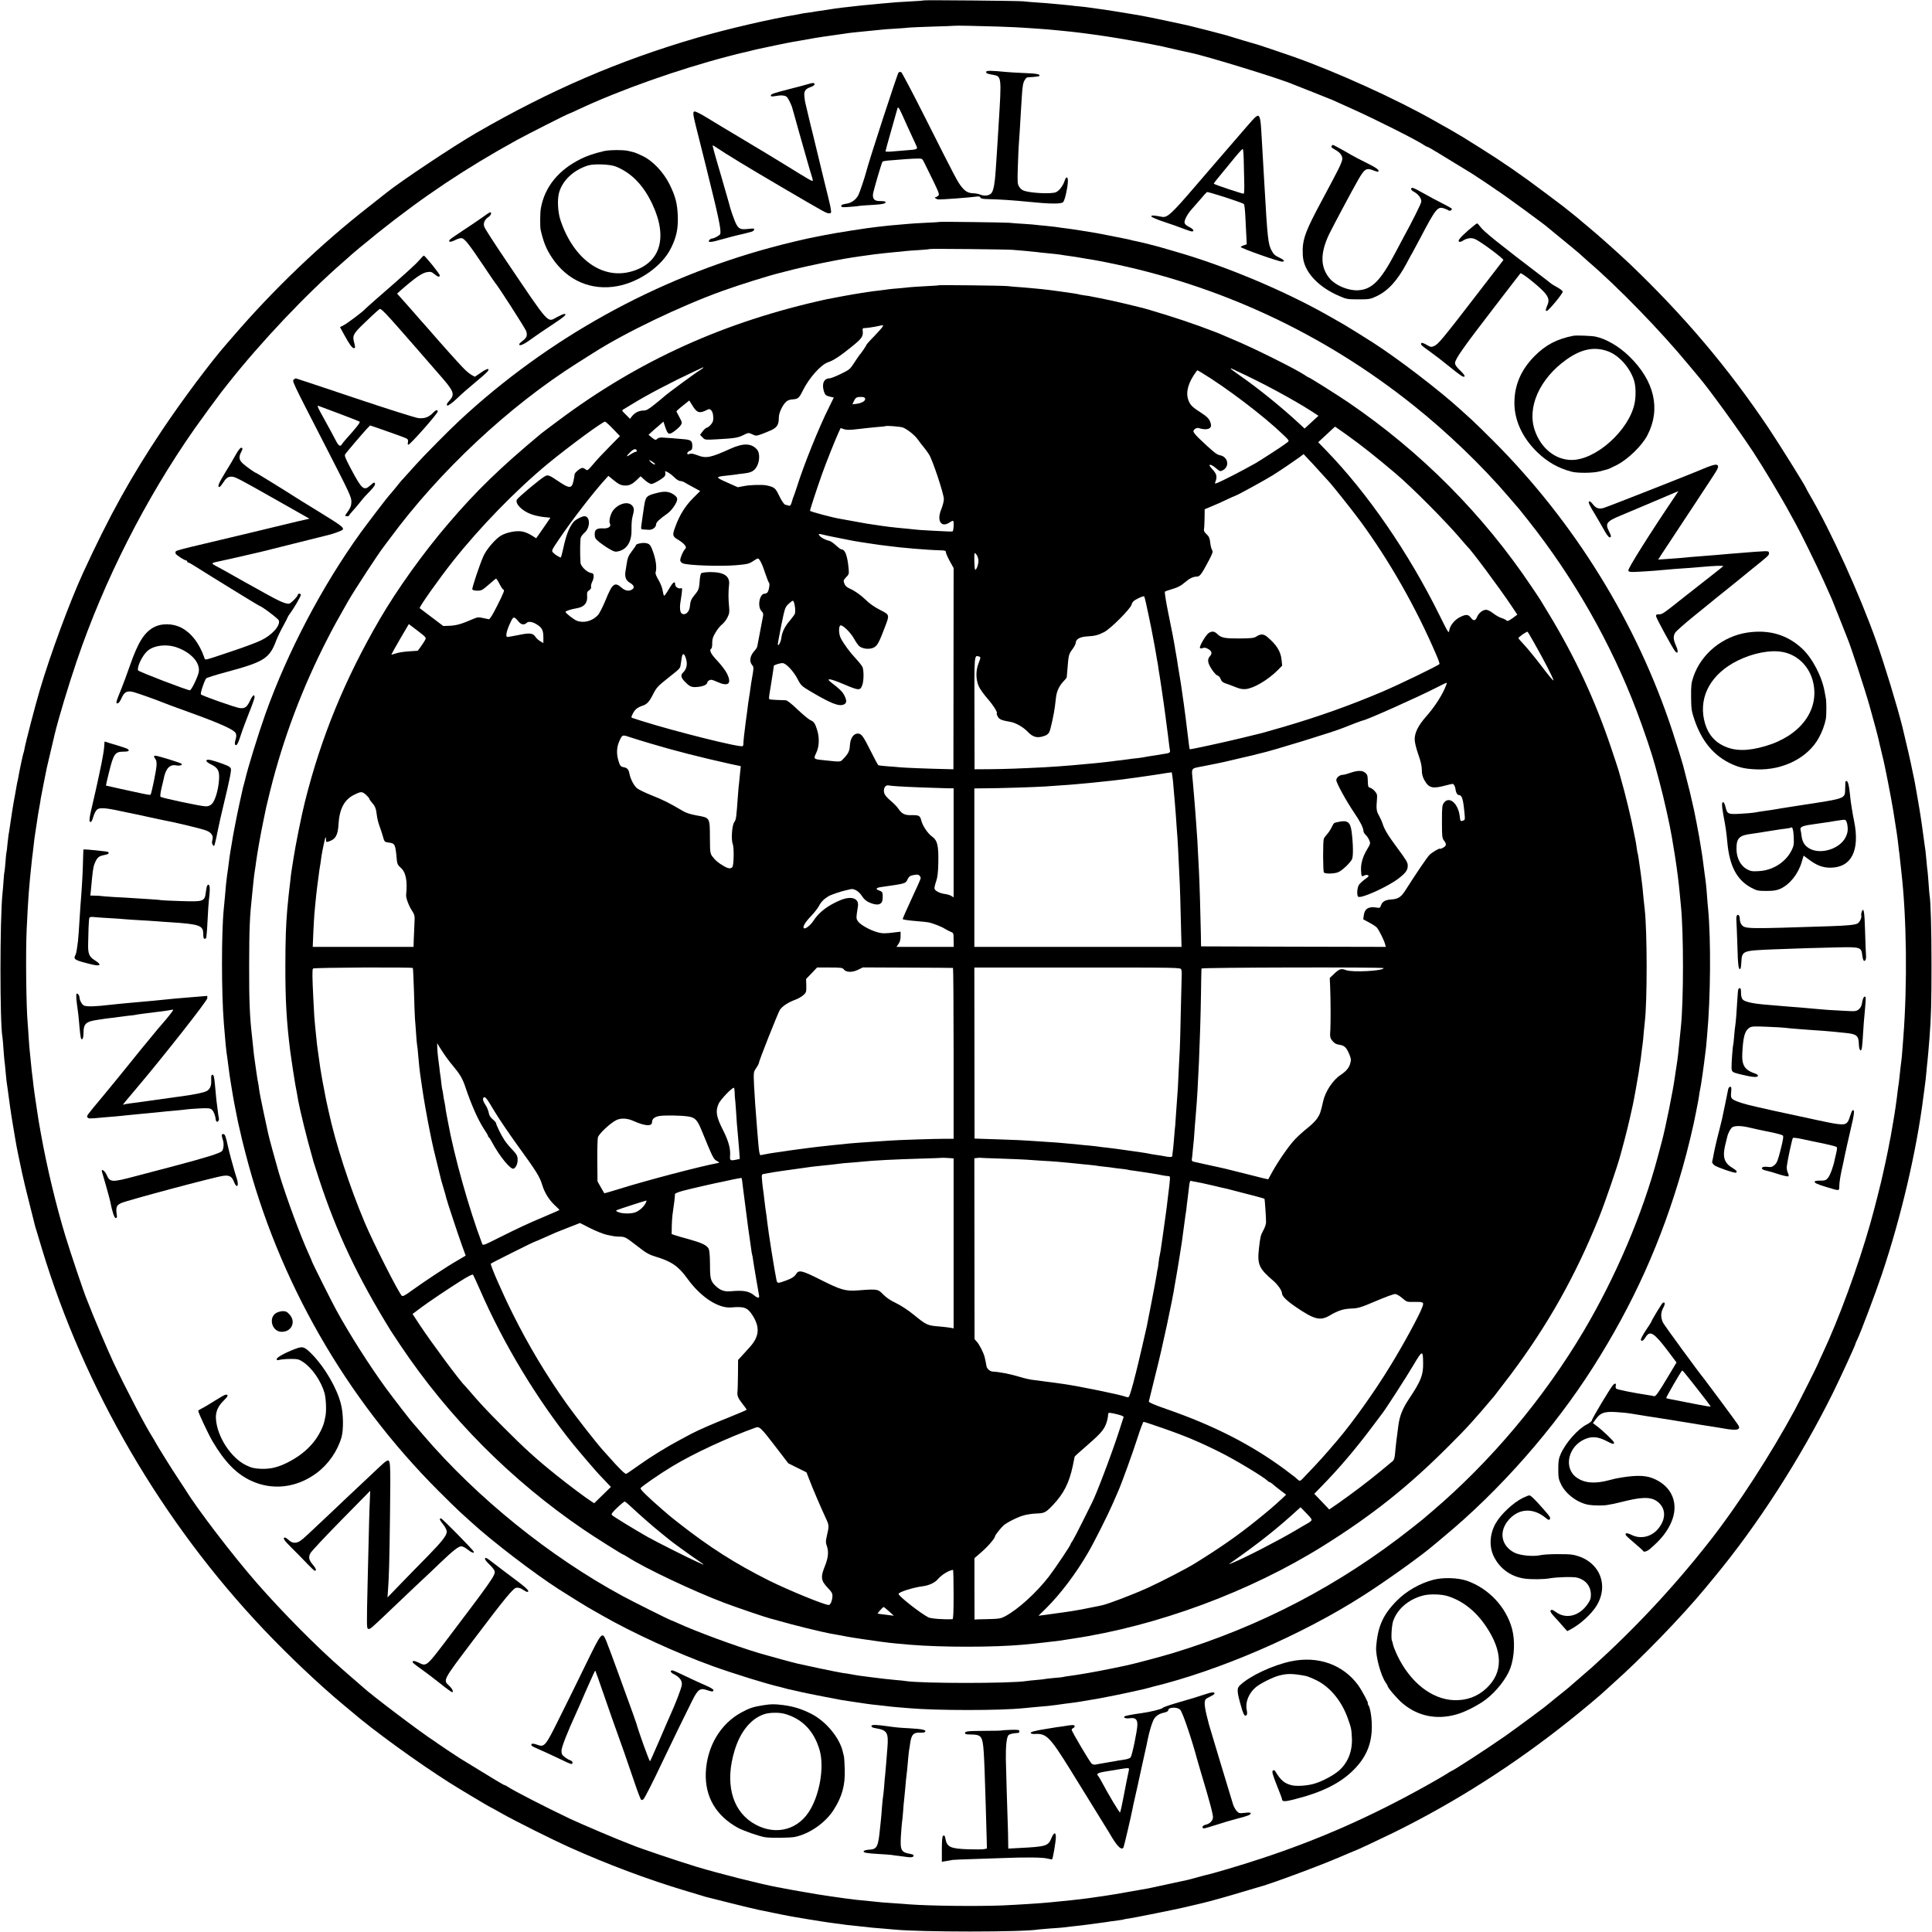 <?xml version="1.0" standalone="no"?>
<!DOCTYPE svg PUBLIC "-//W3C//DTD SVG 20010904//EN"
 "http://www.w3.org/TR/2001/REC-SVG-20010904/DTD/svg10.dtd">
<svg version="1.0" xmlns="http://www.w3.org/2000/svg"
 width="1920pt" height="1920pt" viewBox="0 0 1920 1920"
 preserveAspectRatio="xMidYMid meet">
<g transform="translate(0,1920) scale(0.1,-0.1)"
fill="#000000" stroke="none">
<path d="M9179 19196 c-2 -2 -60 -7 -129 -10 -119 -6 -157 -9 -287 -21 -32 -3
-83 -8 -113 -11 -30 -2 -98 -9 -150 -15 -52 -6 -109 -13 -125 -14 -30 -3 -115
-15 -147 -21 -9 -1 -38 -6 -65 -10 -26 -3 -57 -8 -68 -10 -11 -3 -40 -7 -65
-10 -25 -3 -52 -7 -60 -9 -8 -2 -28 -6 -45 -9 -269 -44 -694 -143 -1000 -232
-774 -226 -1454 -519 -2190 -944 -227 -131 -751 -480 -894 -595 -9 -8 -88 -70
-176 -139 -476 -372 -939 -814 -1345 -1285 -30 -35 -59 -69 -65 -75 -158 -179
-449 -569 -644 -861 -310 -464 -523 -848 -784 -1415 -134 -291 -327 -814 -432
-1170 -45 -151 -143 -529 -151 -579 -3 -20 -8 -39 -10 -42 -4 -7 -41 -178 -49
-229 -3 -19 -8 -42 -10 -50 -2 -8 -7 -31 -10 -50 -3 -19 -10 -57 -15 -85 -17
-88 -37 -213 -55 -340 -3 -22 -7 -49 -10 -60 -2 -11 -7 -54 -11 -95 -3 -41 -8
-78 -10 -81 -2 -4 -6 -44 -9 -90 -4 -46 -8 -91 -10 -99 -3 -8 -7 -51 -10 -95
-3 -44 -7 -98 -10 -120 -27 -259 -27 -1293 -1 -1431 2 -11 7 -62 10 -114 4
-52 8 -106 10 -120 3 -14 7 -61 11 -105 4 -44 9 -89 10 -100 2 -11 6 -42 10
-70 10 -83 41 -297 50 -345 3 -14 7 -41 10 -60 3 -19 10 -62 16 -95 6 -33 13
-71 15 -85 5 -28 24 -119 54 -260 11 -52 43 -185 71 -295 28 -110 52 -207 54
-215 1 -8 10 -37 19 -65 8 -27 31 -104 51 -170 421 -1395 1194 -2722 2210
-3793 248 -261 546 -543 785 -742 30 -25 70 -59 90 -75 207 -179 651 -501 965
-700 76 -49 404 -245 409 -245 2 0 48 -25 102 -56 133 -76 515 -267 694 -347
364 -163 757 -311 1125 -422 66 -20 143 -43 170 -51 28 -9 57 -18 65 -19 8 -2
105 -26 215 -54 110 -28 243 -60 295 -71 131 -28 327 -67 375 -74 22 -4 78
-13 125 -21 47 -8 103 -17 125 -20 23 -3 50 -7 60 -9 11 -2 47 -7 80 -11 32
-4 67 -8 75 -10 9 -2 43 -6 76 -9 32 -4 78 -9 102 -11 100 -11 131 -15 207
-20 44 -4 96 -8 115 -10 254 -27 1295 -27 1439 0 9 1 61 6 116 10 55 3 114 8
130 10 17 2 50 6 75 9 25 3 70 8 100 11 30 3 66 8 80 10 14 2 63 9 110 15 47
6 96 13 110 16 14 2 48 7 75 10 28 3 53 8 56 10 4 2 27 6 52 9 36 4 491 96
547 110 19 5 150 36 170 40 63 14 271 72 395 110 83 25 158 47 169 50 98 23
611 213 816 302 69 30 130 55 135 57 22 6 237 107 395 184 615 303 1202 678
1750 1116 121 96 308 253 341 285 9 9 49 45 89 81 280 248 688 670 915 945 22
27 63 76 90 109 433 522 857 1182 1179 1831 76 154 226 480 226 493 0 4 7 20
15 35 29 56 184 466 248 657 190 566 344 1224 412 1765 3 28 8 65 11 83 11 80
13 101 19 167 3 39 8 84 10 100 3 29 12 123 20 230 16 200 20 362 20 725 0
356 -8 638 -20 699 -1 9 -6 59 -9 111 -4 52 -8 106 -10 120 -3 14 -7 61 -11
105 -4 44 -9 89 -10 100 -2 11 -6 43 -10 70 -10 83 -41 297 -50 345 -3 14 -7
41 -10 60 -3 19 -10 61 -16 92 -5 32 -12 70 -15 85 -2 16 -9 48 -14 73 -6 25
-12 55 -14 66 -14 75 -63 287 -100 439 -52 208 -176 615 -259 850 -164 464
-452 1098 -663 1458 -19 32 -34 60 -34 62 0 13 -268 442 -377 605 -400 595
-833 1107 -1374 1625 -95 91 -326 297 -409 365 -30 25 -57 47 -60 50 -7 8
-158 131 -190 155 -15 11 -99 74 -186 140 -226 171 -428 310 -644 445 -47 29
-101 63 -120 75 -36 24 -189 114 -250 147 -19 11 -57 33 -85 48 -379 215 -966
482 -1400 636 -84 30 -334 114 -355 120 -22 5 -280 82 -315 94 -29 9 -329 86
-370 95 -11 2 -81 17 -155 34 -132 29 -315 66 -375 75 -16 3 -70 12 -120 20
-49 8 -108 18 -130 21 -23 3 -50 7 -60 9 -11 2 -47 7 -80 11 -32 4 -68 9 -78
11 -10 2 -48 6 -85 10 -36 3 -73 7 -82 9 -8 1 -53 6 -100 10 -46 4 -96 9 -110
10 -14 2 -72 6 -130 10 -58 4 -121 9 -140 12 -39 5 -986 14 -991 9z m741 -260
c113 -4 223 -9 245 -11 22 -1 83 -6 135 -9 103 -7 146 -11 236 -20 32 -4 82
-9 109 -11 28 -3 66 -7 85 -10 19 -2 51 -7 70 -9 153 -20 263 -37 450 -70 39
-6 143 -26 170 -31 14 -3 39 -8 55 -11 17 -3 50 -10 75 -15 25 -6 52 -12 60
-14 8 -2 58 -13 110 -25 52 -12 103 -23 113 -25 161 -33 911 -264 1022 -315
11 -5 97 -39 190 -75 94 -37 184 -73 200 -80 17 -7 100 -45 186 -84 235 -105
652 -315 721 -363 14 -10 30 -18 35 -18 9 -1 86 -47 441 -265 36 -22 227 -150
232 -155 3 -3 12 -9 22 -15 51 -31 484 -348 498 -364 3 -3 39 -33 80 -66 79
-63 262 -215 270 -226 3 -3 28 -25 55 -49 295 -253 719 -689 1004 -1035 46
-55 91 -110 102 -122 103 -123 377 -500 531 -733 100 -152 290 -469 368 -615
18 -33 43 -78 55 -100 46 -81 207 -409 276 -562 39 -87 77 -171 84 -188 7 -16
43 -106 80 -200 36 -93 70 -179 75 -190 31 -72 171 -499 218 -665 39 -136 93
-338 98 -370 3 -14 7 -33 10 -42 3 -9 6 -25 8 -35 2 -10 9 -36 14 -58 21 -78
83 -397 107 -542 33 -203 44 -281 50 -341 4 -35 8 -71 10 -80 1 -9 6 -46 9
-82 4 -36 9 -81 11 -100 53 -457 61 -1121 20 -1650 -2 -30 -7 -89 -10 -130 -3
-41 -7 -88 -10 -105 -4 -30 -9 -69 -20 -175 -3 -30 -8 -67 -11 -82 -2 -15 -6
-47 -9 -70 -2 -24 -7 -59 -10 -78 -3 -19 -7 -48 -9 -65 -8 -55 -17 -109 -26
-160 -5 -27 -11 -63 -14 -80 -2 -16 -9 -55 -16 -85 -6 -30 -13 -66 -15 -80 -3
-14 -14 -68 -25 -120 -12 -52 -23 -105 -26 -118 -15 -75 -90 -371 -129 -507
-119 -419 -312 -946 -471 -1283 -24 -51 -44 -96 -44 -98 0 -7 -194 -393 -238
-474 -235 -434 -563 -940 -829 -1280 -359 -460 -749 -878 -1177 -1265 -6 -6
-60 -53 -121 -105 -60 -52 -115 -99 -121 -105 -17 -14 -39 -32 -124 -100 -41
-33 -77 -62 -80 -65 -11 -13 -332 -250 -425 -315 -175 -122 -518 -345 -531
-345 -2 0 -27 -15 -56 -34 -29 -18 -111 -66 -183 -106 -556 -311 -1075 -541
-1660 -733 -196 -65 -485 -150 -545 -162 -9 -2 -48 -12 -86 -23 -38 -11 -80
-22 -94 -25 -14 -3 -101 -22 -195 -42 -93 -20 -179 -38 -190 -41 -22 -4 -281
-50 -330 -58 -57 -10 -160 -25 -205 -31 -25 -3 -56 -8 -70 -10 -14 -2 -50 -6
-80 -10 -30 -3 -71 -8 -90 -10 -19 -2 -64 -7 -100 -10 -36 -3 -81 -8 -100 -10
-70 -8 -319 -24 -475 -31 -253 -10 -729 -5 -935 11 -30 3 -91 7 -135 10 -90 5
-168 12 -235 20 -25 3 -70 7 -100 10 -30 2 -71 7 -90 10 -19 2 -55 7 -80 10
-45 6 -58 8 -140 20 -97 14 -159 24 -305 50 -39 6 -137 25 -165 30 -14 3 -38
8 -54 10 -170 32 -578 135 -807 204 -178 54 -565 185 -624 210 -11 5 -36 15
-55 22 -88 32 -467 193 -575 244 -238 113 -563 280 -617 317 -14 10 -30 18
-35 18 -9 1 -86 47 -441 265 -36 22 -227 150 -232 155 -3 3 -12 10 -21 15
-113 70 -633 463 -715 540 -6 5 -37 33 -69 60 -32 28 -63 55 -69 60 -6 6 -31
28 -56 49 -262 228 -602 572 -855 861 -238 272 -595 738 -710 927 -5 9 -37 56
-69 105 -60 88 -226 356 -239 383 -4 8 -11 22 -17 30 -71 109 -260 470 -395
755 -51 108 -212 487 -244 575 -7 19 -17 44 -22 55 -25 59 -156 446 -210 624
-92 303 -182 677 -242 1011 -20 107 -28 159 -42 255 -9 61 -18 121 -20 135 -9
62 -15 109 -20 160 -4 30 -8 66 -10 80 -2 14 -6 59 -10 100 -4 41 -8 86 -10
100 -2 14 -6 70 -10 125 -3 55 -8 120 -10 145 -15 165 -21 709 -10 935 6 138
15 289 20 355 10 118 16 186 20 220 2 19 7 62 10 95 3 33 8 71 10 85 2 14 6
52 10 85 3 33 10 85 15 115 5 30 12 74 15 97 9 65 14 95 20 128 15 84 18 102
20 120 2 11 15 79 29 150 14 72 28 139 30 150 2 11 12 52 21 90 9 39 18 77 20
85 3 13 31 131 40 170 39 159 133 472 217 719 271 800 684 1614 1172 2311 56
80 237 327 263 360 7 8 35 44 63 80 331 420 784 898 1150 1216 25 21 47 41 50
44 27 27 174 149 295 246 453 362 871 641 1381 922 108 59 508 262 518 262 3
0 47 20 98 44 400 188 985 396 1488 527 63 17 126 32 140 35 14 3 50 11 80 19
30 8 66 16 80 19 14 3 88 18 165 35 77 16 156 32 175 35 19 3 49 8 65 11 145
26 196 35 235 40 25 3 56 8 70 10 14 2 45 6 70 10 25 3 56 8 70 10 46 8 123
16 280 31 36 3 76 7 90 9 14 2 75 7 135 10 61 4 124 8 140 11 17 2 125 6 240
10 116 3 211 7 212 8 3 3 239 -2 433 -8z"/>
<path d="M9800 18485 c0 -14 12 -19 71 -29 82 -14 83 -21 54 -481 -2 -33 -7
-107 -10 -165 -3 -58 -8 -127 -10 -155 -2 -27 -7 -95 -10 -150 -8 -121 -20
-192 -40 -221 -17 -27 -70 -36 -110 -19 -16 7 -46 13 -66 14 -54 1 -83 15
-122 63 -40 49 -62 91 -366 695 -122 242 -228 443 -235 446 -7 3 -19 2 -26 -3
-10 -6 -295 -879 -324 -995 -11 -45 -62 -196 -74 -220 -24 -49 -70 -83 -124
-90 -34 -5 -48 -11 -48 -22 0 -13 12 -15 83 -9 45 3 93 8 107 11 14 2 72 6
129 9 97 5 135 16 118 32 -4 4 -27 6 -51 6 -54 -2 -77 21 -70 71 6 39 85 309
94 320 3 4 26 9 51 11 148 13 250 20 294 20 50 1 50 1 72 -44 152 -308 152
-309 137 -325 -9 -8 -21 -15 -27 -15 -19 0 8 -21 29 -22 37 -2 313 19 375 28
26 4 38 1 42 -9 4 -11 25 -15 79 -16 119 -3 243 -11 393 -26 214 -22 330 -24
350 -4 16 16 42 125 47 198 4 56 -16 65 -32 14 -16 -50 -56 -102 -88 -114 -44
-17 -224 -10 -305 12 -26 7 -44 20 -58 42 -18 29 -19 45 -14 197 3 91 7 185 9
210 2 25 7 99 11 165 4 66 9 143 10 170 2 28 6 93 9 145 7 117 13 149 32 178
16 25 12 23 82 27 29 2 56 6 59 9 18 17 -24 26 -147 30 -74 3 -157 8 -185 11
-143 14 -195 15 -195 0z m-835 -423 c25 -57 57 -128 140 -307 18 -39 13 -41
-100 -49 -49 -4 -116 -9 -147 -12 -32 -3 -58 -2 -58 3 0 4 27 103 60 218 33
115 60 211 60 212 0 2 3 3 8 3 4 0 20 -31 37 -68z"/>
<path d="M8030 18364 c-25 -8 -113 -31 -196 -52 -159 -41 -174 -47 -174 -64 0
-7 14 -8 43 -3 57 11 96 8 115 -7 15 -13 49 -82 57 -116 3 -9 14 -51 26 -92
11 -41 29 -104 39 -140 17 -60 52 -185 101 -355 11 -38 25 -83 30 -99 5 -16 8
-31 6 -33 -6 -6 -41 14 -257 148 -85 53 -276 168 -425 257 -148 88 -317 190
-374 225 -58 36 -111 62 -119 59 -21 -8 -20 -15 58 -322 28 -113 53 -212 55
-220 2 -8 33 -136 70 -285 37 -148 69 -298 72 -332 6 -62 6 -62 -28 -82 -19
-12 -41 -21 -50 -21 -9 0 -22 -6 -28 -14 -24 -29 11 -27 132 8 67 19 138 37
157 41 19 4 49 11 65 15 17 5 42 12 56 15 15 2 30 12 33 21 5 14 -2 15 -58 9
-79 -9 -97 0 -126 61 -19 42 -56 149 -65 193 -2 9 -36 126 -75 261 -40 135
-74 253 -76 263 -2 10 -6 28 -10 39 -5 18 -1 17 37 -9 95 -64 300 -189 634
-385 454 -266 458 -268 485 -268 20 0 22 4 17 38 -3 20 -8 46 -11 57 -2 11
-27 115 -56 230 -90 369 -112 460 -115 475 -2 8 -11 44 -20 80 -9 36 -23 94
-31 130 -8 36 -17 74 -20 85 -3 11 -8 40 -10 65 -6 54 9 77 63 95 21 7 38 19
38 26 0 18 -14 18 -65 3z"/>
<path d="M12472 18033 c-17 -15 -94 -104 -412 -473 -26 -30 -109 -127 -185
-215 -231 -269 -275 -310 -326 -300 -83 16 -111 17 -107 4 2 -8 62 -33 133
-56 71 -24 158 -54 192 -68 35 -14 70 -25 78 -25 29 0 14 25 -28 45 -28 14
-43 27 -45 43 -4 25 32 91 75 137 15 17 53 60 83 95 30 36 59 68 64 71 9 7
354 -105 368 -119 4 -4 10 -50 13 -102 2 -52 7 -141 10 -196 l5 -102 -30 -10
c-16 -6 -30 -13 -30 -16 0 -13 376 -146 411 -146 34 0 20 18 -31 42 -38 17
-55 33 -73 68 -35 65 -41 121 -72 665 -14 252 -17 306 -31 535 -6 101 -15 140
-33 140 -5 0 -18 -8 -29 -17z m-112 -420 c1 -60 3 -159 5 -221 2 -61 0 -114
-5 -117 -7 -4 -287 89 -297 99 -2 2 13 23 33 47 58 70 97 118 174 212 39 48
75 87 80 87 4 0 9 -48 10 -107z"/>
<path d="M13237 17753 c-13 -12 -7 -19 33 -42 47 -26 70 -56 70 -91 0 -14 -19
-61 -41 -105 -38 -75 -63 -121 -169 -320 -145 -270 -180 -359 -184 -469 -1
-34 1 -80 6 -104 26 -142 161 -280 358 -364 70 -31 83 -33 190 -33 108 0 119
2 180 31 116 55 207 156 300 329 23 44 50 94 60 110 9 17 43 80 75 140 154
293 172 315 236 294 19 -7 39 -15 44 -20 15 -11 43 7 30 20 -6 5 -51 30 -101
55 -50 25 -130 68 -177 95 -48 28 -94 51 -104 53 -29 5 -25 -20 5 -36 47 -24
82 -71 76 -103 -4 -23 -92 -199 -174 -348 -15 -27 -53 -99 -85 -160 -146 -277
-232 -363 -371 -370 -94 -4 -216 46 -275 112 -99 113 -102 255 -8 450 31 64
231 440 282 528 68 120 86 131 162 99 20 -8 39 -13 42 -10 15 14 -14 36 -112
85 -59 29 -129 65 -154 80 -62 37 -179 101 -184 101 -2 0 -7 -3 -10 -7z"/>
<path d="M6000 17698 c-100 -24 -162 -45 -225 -76 -224 -110 -362 -279 -400
-492 -8 -40 -9 -185 -2 -215 29 -124 55 -189 112 -275 152 -229 391 -332 653
-283 221 42 444 201 531 379 54 109 71 192 67 314 -5 130 -23 198 -83 320 -60
119 -164 230 -263 278 -36 18 -74 34 -85 37 -11 2 -38 9 -60 15 -46 12 -194
11 -245 -2z m120 -153 c156 -63 275 -186 364 -376 157 -336 77 -588 -213 -668
-289 -80 -573 127 -701 511 -26 77 -33 201 -15 270 33 123 143 228 290 274 58
18 219 12 275 -11z"/>
<path d="M4784 17033 c-44 -31 -131 -90 -194 -131 -63 -41 -118 -80 -122 -86
-15 -24 10 -24 55 -2 26 14 56 22 67 19 30 -8 71 -60 205 -259 66 -99 122
-181 125 -184 24 -23 300 -453 310 -482 13 -44 4 -66 -40 -98 -16 -12 -30 -26
-30 -31 0 -22 42 -5 116 49 43 32 139 97 212 145 122 80 152 107 119 107 -7 0
-39 -14 -71 -31 -100 -54 -67 -90 -500 551 -117 173 -218 329 -223 346 -13 36
3 72 42 98 24 16 35 46 16 46 -5 0 -44 -25 -87 -57z"/>
<path d="M9337 16995 c-1 -2 -63 -6 -137 -9 -74 -4 -153 -8 -175 -11 -22 -2
-74 -6 -115 -10 -41 -3 -88 -8 -105 -10 -16 -2 -57 -7 -89 -10 -78 -7 -433
-63 -518 -81 -37 -7 -80 -16 -96 -19 -70 -12 -307 -68 -440 -105 -1147 -310
-2216 -903 -3091 -1715 -100 -92 -355 -350 -436 -440 -44 -50 -92 -103 -108
-120 -15 -16 -33 -37 -41 -45 -7 -8 -35 -42 -61 -75 -27 -33 -51 -62 -55 -65
-12 -10 -208 -267 -287 -375 -383 -532 -724 -1181 -945 -1799 -71 -200 -179
-549 -203 -659 -2 -10 -7 -27 -10 -37 -3 -10 -8 -27 -10 -37 -2 -10 -17 -79
-34 -153 -16 -74 -37 -175 -46 -225 -10 -49 -19 -97 -20 -106 -2 -9 -6 -34 -9
-55 -4 -22 -11 -64 -16 -94 -5 -30 -12 -77 -15 -105 -6 -50 -8 -63 -19 -140
-7 -47 -12 -101 -21 -210 -4 -44 -9 -96 -11 -115 -24 -235 -24 -839 1 -1145
16 -200 21 -253 35 -345 5 -36 12 -87 15 -115 3 -27 12 -88 20 -135 7 -47 16
-98 19 -115 4 -30 45 -237 51 -265 2 -8 11 -47 20 -87 8 -40 33 -143 56 -229
325 -1260 993 -2428 1920 -3354 85 -85 182 -180 215 -210 33 -30 80 -73 105
-95 208 -191 626 -511 874 -670 113 -72 247 -155 288 -179 23 -13 87 -49 142
-81 301 -172 732 -370 1090 -500 213 -77 561 -185 678 -210 10 -2 27 -7 37
-10 10 -3 27 -8 37 -10 10 -2 41 -9 68 -15 28 -6 57 -13 65 -15 50 -12 372
-75 405 -80 22 -3 69 -10 105 -16 132 -20 177 -27 250 -34 30 -3 71 -8 90 -10
19 -3 67 -8 105 -11 39 -3 93 -7 120 -10 275 -24 903 -24 1135 0 19 2 71 7
115 11 109 9 163 14 210 21 77 11 90 13 140 19 28 3 75 10 105 15 30 5 72 12
94 16 21 3 46 7 55 9 9 1 57 10 106 20 50 9 151 30 225 46 74 17 143 32 153
34 10 2 27 7 37 10 10 3 27 8 37 10 670 162 1495 519 2108 913 222 142 563
386 685 490 19 16 69 57 110 92 555 460 1091 1069 1480 1680 401 630 683 1256
889 1976 52 180 114 440 137 567 3 18 9 50 14 72 5 22 11 60 15 85 3 25 8 52
10 60 2 8 6 33 10 55 3 22 10 67 15 100 5 33 11 83 15 110 3 28 8 64 10 80 3
17 7 57 11 90 3 33 7 80 9 105 35 370 39 958 10 1259 -3 25 -7 78 -10 116 -6
91 -13 155 -25 235 -5 36 -12 88 -15 115 -3 28 -12 88 -20 135 -7 47 -16 99
-19 115 -4 30 -45 237 -51 265 -2 8 -11 48 -20 87 -8 40 -31 135 -51 210 -20
76 -37 143 -38 148 -8 32 -55 184 -107 343 -352 1070 -972 2074 -1780 2882
-85 85 -182 180 -215 210 -33 30 -80 73 -105 95 -208 191 -626 511 -874 670
-113 72 -247 155 -288 179 -23 13 -87 49 -142 81 -440 252 -1046 506 -1535
645 -41 12 -95 28 -120 35 -56 17 -235 62 -273 69 -15 2 -35 7 -45 10 -9 3
-28 7 -42 10 -14 3 -81 16 -150 30 -69 14 -138 27 -155 30 -71 12 -233 38
-265 42 -69 8 -115 15 -140 19 -14 2 -59 7 -100 11 -41 3 -82 8 -91 9 -8 2
-62 6 -120 10 -57 3 -124 8 -149 11 -46 4 -688 12 -693 9z m728 -278 c28 -3
86 -8 130 -11 44 -4 94 -9 110 -11 17 -3 57 -7 90 -10 68 -6 138 -14 175 -21
14 -2 45 -6 70 -10 25 -3 83 -12 130 -21 47 -8 99 -17 115 -19 17 -3 64 -12
105 -20 1128 -225 2164 -708 3060 -1425 339 -271 678 -597 945 -909 49 -58 92
-107 95 -110 3 -3 46 -57 96 -120 456 -576 824 -1223 1079 -1895 74 -195 153
-430 185 -550 4 -16 24 -88 43 -160 43 -160 100 -416 121 -540 3 -16 10 -57
15 -90 20 -111 47 -305 56 -395 3 -30 8 -80 11 -110 3 -30 7 -73 9 -95 27
-268 27 -926 0 -1196 -27 -277 -31 -313 -45 -399 -5 -30 -12 -75 -15 -100 -18
-136 -93 -507 -130 -645 -9 -33 -27 -100 -40 -150 -151 -568 -418 -1195 -738
-1735 -399 -672 -926 -1298 -1511 -1795 -33 -27 -64 -55 -70 -60 -6 -6 -63
-51 -126 -101 -717 -567 -1504 -978 -2380 -1244 -115 -35 -391 -108 -470 -124
-14 -3 -81 -17 -150 -31 -136 -28 -313 -59 -400 -70 -30 -4 -57 -8 -60 -10 -3
-2 -44 -7 -90 -10 -47 -4 -87 -9 -90 -10 -3 -2 -41 -6 -85 -10 -44 -4 -91 -8
-105 -11 -156 -25 -1043 -25 -1200 0 -14 3 -56 7 -95 10 -87 8 -139 14 -240
27 -44 6 -96 13 -115 15 -19 2 -57 9 -85 14 -27 5 -70 12 -95 15 -25 4 -128
24 -230 46 -102 22 -196 42 -209 45 -42 9 -283 75 -386 105 -246 74 -627 215
-808 298 -37 17 -70 31 -73 31 -7 0 -386 189 -479 240 -722 391 -1444 974
-1980 1600 -49 58 -92 107 -95 110 -18 17 -201 254 -275 355 -160 219 -362
536 -490 770 -45 81 -245 481 -245 489 0 3 -14 36 -31 73 -83 181 -224 562
-298 808 -30 103 -96 344 -105 386 -3 13 -23 107 -45 209 -22 102 -43 208 -46
235 -3 28 -8 57 -10 65 -3 8 -11 65 -20 125 -21 144 -24 170 -30 235 -3 30 -7
73 -10 95 -23 198 -30 352 -29 720 1 368 6 479 30 698 3 27 7 68 9 90 5 55 15
137 20 162 2 11 7 43 10 70 12 87 43 266 70 395 14 69 28 136 31 150 3 14 21
88 40 165 130 521 320 1024 570 1510 62 121 103 195 206 375 66 114 303 476
350 535 5 6 32 42 60 80 492 669 1184 1317 1868 1749 69 43 141 89 160 101
311 199 861 463 1280 614 169 61 464 153 575 180 22 5 84 21 137 35 54 13 175
41 270 60 198 40 260 51 401 71 27 4 56 8 65 9 16 3 86 12 172 21 19 2 64 7
100 10 36 3 81 7 100 10 19 2 80 7 135 10 55 3 101 8 103 10 5 5 767 -3 827
-8z"/>
<path d="M9328 16365 c-2 -2 -59 -6 -128 -9 -69 -4 -138 -8 -155 -10 -16 -2
-66 -7 -110 -11 -44 -3 -91 -8 -105 -10 -14 -2 -47 -6 -75 -10 -71 -8 -106
-13 -140 -18 -16 -3 -50 -8 -75 -12 -44 -6 -285 -50 -325 -59 -1014 -222
-1865 -607 -2665 -1205 -85 -63 -164 -123 -175 -132 -402 -335 -641 -566 -920
-893 -247 -288 -507 -651 -680 -948 -347 -596 -583 -1171 -744 -1813 -37 -148
-95 -438 -116 -576 -9 -57 -18 -115 -20 -129 -2 -14 -7 -52 -10 -85 -4 -33 -8
-71 -10 -85 -3 -23 -9 -77 -20 -195 -13 -147 -19 -308 -19 -560 -1 -346 12
-562 49 -857 8 -63 44 -299 50 -328 3 -14 10 -52 16 -85 6 -33 12 -69 14 -80
17 -93 91 -392 130 -525 9 -30 17 -62 19 -70 2 -8 28 -87 56 -175 175 -534
384 -976 713 -1509 7 -11 50 -76 96 -145 481 -718 1099 -1340 1821 -1832 104
-71 386 -249 395 -249 3 0 22 -11 43 -24 163 -107 656 -340 958 -454 113 -43
421 -148 464 -158 8 -2 40 -10 70 -19 133 -39 432 -113 525 -130 11 -2 47 -8
80 -14 33 -6 71 -13 85 -16 32 -7 269 -42 340 -51 30 -3 62 -8 70 -9 15 -2
123 -13 211 -20 323 -27 837 -26 1124 0 118 11 172 17 195 20 14 2 52 6 85 10
33 3 71 8 85 10 14 2 72 11 129 20 843 126 1760 465 2491 922 482 301 846 590
1244 989 183 182 249 255 456 500 13 16 85 110 160 209 371 494 648 987 881
1566 60 150 182 504 214 624 59 215 81 308 121 490 11 48 53 284 59 325 3 25
9 59 11 75 6 33 11 66 19 140 4 28 8 61 10 75 2 14 7 61 10 105 4 44 9 94 11
110 25 208 24 901 -1 1120 -3 22 -8 67 -11 100 -10 114 -11 124 -29 260 -17
122 -27 190 -30 195 -2 3 -6 26 -9 51 -3 25 -10 66 -15 90 -5 24 -12 55 -14
69 -22 119 -87 390 -131 540 -9 30 -18 63 -21 74 -2 10 -36 112 -74 225 -161
477 -353 890 -613 1321 -93 155 -82 138 -177 279 -481 718 -1099 1340 -1821
1832 -109 74 -387 249 -396 249 -3 0 -18 8 -32 19 -81 57 -527 279 -715 356
-34 14 -71 30 -82 35 -105 48 -378 146 -570 205 -82 25 -163 50 -180 55 -84
26 -383 96 -495 117 -14 2 -44 8 -67 13 -23 6 -63 12 -89 15 -26 4 -50 8 -54
10 -5 3 -90 16 -203 31 -15 2 -44 6 -65 9 -20 3 -62 8 -92 11 -30 3 -68 7 -85
8 -16 2 -73 7 -125 11 -52 3 -115 9 -140 12 -47 5 -677 12 -682 8z m-557 -412
c-5 -10 -44 -53 -85 -96 -42 -42 -76 -81 -76 -85 0 -7 -57 -90 -70 -102 -3 -3
-25 -36 -50 -74 -42 -65 -49 -71 -134 -112 -49 -24 -100 -44 -112 -44 -57 0
-80 -56 -55 -133 11 -32 19 -39 55 -48 l42 -10 -50 -102 c-97 -193 -250 -573
-315 -782 -13 -38 -26 -79 -31 -90 -5 -11 -15 -39 -21 -63 -10 -34 -16 -41
-31 -37 -10 3 -26 7 -36 10 -10 3 -35 39 -57 85 -40 82 -47 88 -126 106 -41 9
-166 6 -228 -7 l-59 -11 -108 48 c-118 53 -118 55 2 68 32 3 70 8 84 10 14 3
48 7 77 10 69 8 96 19 122 51 41 54 48 149 13 189 -56 62 -135 64 -262 7 -203
-92 -243 -99 -335 -63 -34 13 -57 17 -72 11 -18 -6 -23 -5 -23 7 0 8 11 19 25
24 21 8 25 16 25 49 0 47 -12 58 -70 65 -38 4 -213 18 -230 18 -26 0 -41 -4
-52 -16 -12 -12 -19 -9 -49 15 l-34 28 25 23 c13 13 47 42 74 65 l49 43 17
-51 c27 -80 37 -84 92 -44 26 19 55 46 63 59 15 23 15 27 -12 78 -15 29 -29
56 -31 59 -1 3 27 29 63 57 l65 52 31 -50 c45 -73 69 -81 140 -46 27 14 32 13
48 -3 10 -10 18 -35 19 -63 2 -37 -2 -52 -23 -77 -15 -17 -33 -31 -40 -31 -8
0 -26 -16 -41 -35 l-27 -36 24 -25 c24 -26 25 -26 139 -20 183 10 212 15 267
42 51 25 52 25 89 8 35 -17 39 -17 88 0 28 10 74 29 103 42 56 27 73 55 73
126 0 44 36 122 72 155 14 14 38 23 65 24 54 4 64 12 102 89 63 126 179 256
250 280 53 17 123 63 237 156 98 79 113 101 108 152 -4 30 -2 32 29 32 17 1
61 7 97 14 36 8 69 14 73 15 4 0 3 -7 -2 -16z m-1781 -407 c0 -2 -17 -15 -37
-27 -42 -25 -329 -236 -353 -260 -8 -8 -50 -42 -92 -76 -63 -51 -85 -63 -113
-63 -44 0 -86 -21 -114 -56 l-20 -26 -42 42 c-41 40 -42 42 -21 53 12 7 54 32
94 57 149 91 375 210 623 326 77 36 75 36 75 30z m5300 -33 c247 -113 562
-283 744 -400 l69 -45 -45 -41 c-24 -23 -55 -52 -69 -64 l-24 -22 -55 51
c-176 163 -402 346 -587 475 -51 35 -93 67 -93 70 0 2 3 3 8 1 4 -2 27 -13 52
-25z m-351 -15 c250 -151 621 -433 811 -616 63 -60 64 -63 45 -77 -11 -8 -24
-18 -30 -22 -23 -19 -244 -161 -285 -185 -138 -78 -333 -178 -385 -198 -23 -9
-24 -8 -15 16 17 45 11 73 -25 113 -19 21 -35 41 -35 45 0 16 30 3 66 -28 36
-31 41 -33 65 -20 72 37 54 135 -28 150 -33 6 -69 36 -210 170 -29 28 -53 58
-53 67 0 19 32 39 52 33 83 -26 134 -8 121 42 -11 47 -33 70 -113 121 -60 38
-84 60 -100 92 -39 75 -24 166 44 271 17 26 33 48 35 48 2 0 20 -10 40 -22z
m-3341 -260 c4 -22 -33 -44 -85 -51 l-42 -5 16 34 c17 35 29 41 78 39 19 0 31
-6 33 -17z m-2506 -300 l69 -72 -83 -84 c-118 -121 -127 -130 -187 -200 -49
-58 -55 -61 -71 -47 -9 8 -24 15 -33 15 -20 0 -77 -48 -77 -65 0 -8 -5 -37
-11 -65 -16 -76 -39 -77 -142 -8 -97 66 -112 72 -140 56 -44 -23 -265 -208
-280 -233 -21 -38 49 -111 139 -144 31 -12 88 -25 126 -29 l68 -7 -70 -102
-71 -102 -47 29 c-26 17 -67 34 -92 38 -58 11 -157 -8 -213 -42 -53 -31 -143
-136 -172 -201 -39 -88 -116 -318 -111 -332 3 -8 22 -13 50 -13 41 0 51 6 113
60 37 33 70 60 73 60 4 0 20 -25 35 -55 16 -30 33 -55 37 -55 16 0 6 -27 -61
-160 -42 -84 -74 -136 -82 -134 -8 1 -34 7 -58 12 -43 10 -56 9 -96 -8 -119
-52 -168 -66 -240 -69 l-60 -2 -115 87 c-63 47 -117 88 -119 90 -9 8 187 286
328 464 269 340 628 709 946 972 208 171 543 418 568 418 5 0 41 -32 79 -72z
m2882 13 c45 -18 118 -77 146 -117 14 -20 39 -53 56 -73 17 -20 43 -55 57 -78
36 -57 147 -392 147 -443 0 -22 -12 -68 -26 -102 -48 -115 1 -188 86 -128 16
11 31 17 33 13 10 -15 3 -103 -7 -104 -15 -2 -33 -2 -181 6 -134 7 -141 7
-260 20 -38 4 -86 8 -105 10 -52 5 -132 15 -156 19 -12 2 -45 7 -74 11 -29 4
-62 9 -74 11 -12 2 -37 7 -56 10 -19 3 -69 12 -110 20 -41 7 -84 15 -95 17
-81 13 -305 73 -305 81 0 13 63 205 118 361 40 113 123 321 163 411 l23 50 33
-11 c26 -9 58 -9 140 1 58 7 143 16 187 20 45 3 82 7 84 9 8 7 151 -4 176 -14z
m4404 -68 c159 -114 292 -220 491 -388 162 -137 501 -478 651 -655 30 -36 58
-67 61 -70 37 -32 315 -405 437 -587 l61 -91 -48 -36 c-39 -27 -52 -32 -60
-22 -6 7 -28 18 -49 24 -22 7 -59 28 -83 47 -25 20 -55 35 -70 35 -33 0 -73
-31 -89 -69 -17 -42 -36 -45 -62 -11 -26 35 -47 37 -105 9 -55 -26 -102 -83
-110 -132 -5 -36 -8 -32 -98 150 -306 619 -712 1210 -1127 1638 l-78 80 83 77
c45 43 83 77 85 78 1 0 51 -35 110 -77z m-7050 -160 c2 -7 -2 -13 -10 -13 -7
0 -30 -11 -51 -25 -46 -32 -48 -22 -4 21 32 33 57 39 65 17z m6790 -212 c37
-41 74 -82 83 -91 39 -41 234 -286 311 -390 294 -399 561 -868 764 -1343 19
-44 32 -82 29 -86 -8 -14 -392 -200 -565 -274 -325 -138 -634 -248 -989 -352
-107 -31 -202 -58 -210 -60 -9 -2 -101 -25 -205 -50 -168 -41 -508 -115 -513
-111 -2 1 -9 56 -18 131 -9 82 -34 274 -40 315 -5 35 -13 87 -20 140 -3 25
-12 83 -20 130 -8 47 -17 101 -20 120 -4 34 -8 54 -21 130 -4 19 -8 44 -9 55
-2 11 -6 34 -9 50 -3 17 -9 44 -11 60 -3 17 -24 119 -46 229 -22 109 -37 202
-32 206 4 4 40 17 79 28 50 15 84 33 116 62 49 42 85 60 123 60 28 0 45 22
113 150 44 84 49 97 37 115 -7 11 -15 44 -18 74 -5 44 -12 59 -36 82 -22 19
-29 34 -26 50 3 13 5 63 6 111 l1 87 76 32 c42 17 107 46 145 65 38 18 77 36
88 39 26 9 292 155 366 201 81 51 209 138 263 177 l45 34 48 -51 c27 -28 79
-84 115 -125z m-6608 76 c0 -11 -34 8 -51 29 -12 16 -10 16 19 -1 17 -11 32
-23 32 -28z m193 -132 c19 -19 44 -35 56 -35 12 0 32 -6 44 -14 12 -7 52 -30
88 -49 l67 -37 -72 -72 c-76 -77 -130 -163 -171 -273 -36 -94 -34 -105 26
-140 27 -16 57 -40 65 -53 14 -21 14 -25 0 -41 -19 -21 -46 -84 -46 -109 0
-10 11 -24 25 -30 45 -21 374 -32 530 -19 113 10 130 14 171 42 20 14 41 25
46 25 15 0 45 -59 73 -148 16 -48 33 -90 37 -93 11 -7 0 -78 -15 -96 -5 -7
-18 -13 -28 -13 -51 0 -74 -127 -32 -172 21 -23 22 -25 8 -93 -20 -104 -46
-238 -49 -257 -1 -10 -12 -28 -23 -40 -51 -54 -61 -112 -26 -150 14 -16 14
-30 -2 -119 -5 -27 -14 -81 -20 -129 -3 -25 -7 -52 -9 -60 -5 -28 -16 -105
-20 -145 -3 -22 -9 -71 -15 -110 -13 -96 -24 -197 -23 -217 0 -10 -3 -20 -8
-23 -25 -16 -677 147 -1005 251 -44 14 -86 27 -93 30 -10 3 -8 13 7 42 21 42
46 62 100 80 41 14 65 40 101 112 35 68 46 80 145 159 122 96 124 98 129 133
3 18 8 50 11 71 7 44 21 48 36 10 25 -64 17 -118 -22 -156 -28 -27 -23 -51 21
-95 48 -49 67 -56 136 -47 50 6 84 24 84 45 0 5 9 14 20 20 15 8 31 5 74 -15
114 -52 151 -22 101 81 -15 30 -58 87 -96 127 -65 68 -84 107 -60 122 6 3 10
28 9 56 0 39 7 61 34 105 18 31 47 66 64 79 18 14 42 45 54 70 19 39 21 55 15
113 -7 66 -7 149 0 207 12 89 -48 130 -187 130 -45 -1 -83 -6 -89 -12 -7 -7
-13 -38 -15 -70 -6 -84 -10 -96 -49 -143 -36 -43 -44 -64 -49 -116 -4 -57 -48
-95 -82 -70 -17 13 -21 63 -10 123 2 10 7 44 11 76 6 49 5 56 -8 51 -22 -8
-57 13 -57 36 0 41 -21 27 -60 -40 -22 -38 -45 -70 -49 -70 -5 0 -11 22 -15
48 -4 29 -21 73 -41 107 -21 34 -33 65 -30 75 13 41 6 113 -19 188 -30 90 -39
100 -87 106 -34 3 -89 -10 -89 -22 0 -4 -18 -30 -39 -58 -37 -49 -45 -68 -55
-139 -3 -16 -7 -48 -11 -70 -7 -50 7 -85 45 -107 39 -22 49 -47 25 -64 -31
-23 -71 -17 -108 16 -68 60 -92 41 -157 -120 -28 -68 -63 -137 -78 -153 -56
-60 -140 -82 -209 -56 -30 11 -113 76 -113 88 0 9 57 27 110 36 76 12 110 52
105 122 -3 35 1 44 20 57 15 10 22 22 19 33 -3 10 2 32 10 48 9 17 16 42 16
58 0 23 -5 29 -30 34 -40 8 -100 67 -101 102 -6 96 -4 230 3 249 4 13 21 34
37 48 59 49 58 164 -1 164 -25 0 -89 -34 -108 -57 -45 -54 -75 -133 -105 -275
-10 -43 -19 -78 -22 -78 -12 0 -60 30 -76 48 -18 19 -16 23 58 132 129 192
348 475 466 603 l25 28 44 -36 c57 -47 78 -58 120 -60 43 -2 74 13 120 57 l36
35 43 -39 c24 -21 53 -38 64 -38 22 0 116 55 133 78 6 9 9 24 6 35 -5 18 -4
18 26 3 17 -9 46 -32 65 -51z m1531 -581 c11 -2 63 -12 115 -23 53 -11 112
-23 131 -26 19 -3 46 -7 60 -10 14 -2 43 -7 65 -10 23 -3 50 -7 60 -9 11 -2
45 -7 75 -11 30 -3 66 -8 80 -10 126 -18 399 -41 528 -44 42 -1 52 -4 52 -18
0 -10 17 -50 38 -88 l39 -70 -1 -1000 -1 -1000 -80 2 c-151 3 -410 13 -455 18
-25 3 -80 7 -124 10 -43 3 -83 8 -88 11 -4 3 -38 66 -75 140 -74 148 -92 174
-128 174 -44 0 -75 -48 -79 -118 -2 -54 -16 -82 -62 -130 -36 -37 -18 -36
-205 -16 -94 9 -96 12 -68 70 29 59 34 143 13 218 -22 75 -33 93 -68 108 -17
7 -74 54 -128 105 -62 60 -105 93 -120 94 -13 0 -53 2 -90 3 -37 1 -70 5 -73
8 -4 3 -2 32 4 64 5 33 13 77 16 99 14 86 25 160 25 167 0 9 59 28 87 28 34 0
110 -81 151 -161 31 -60 39 -68 125 -119 204 -121 285 -153 333 -131 29 13 31
39 5 90 -19 37 -46 64 -126 125 -67 51 -19 46 123 -15 151 -64 162 -64 183 -2
14 43 14 138 1 173 -6 14 -36 52 -67 85 -58 62 -119 144 -150 204 -19 37 -22
108 -6 124 17 17 104 -66 140 -133 18 -33 43 -68 56 -76 37 -24 97 -29 137
-10 37 18 54 49 118 219 40 105 39 109 -47 152 -61 31 -108 63 -153 107 -46
45 -108 88 -154 108 -41 19 -54 36 -62 77 -1 6 11 23 26 38 26 25 28 33 24 79
-12 133 -35 196 -71 196 -7 0 -32 18 -55 40 -24 22 -54 43 -68 46 -39 8 -85
33 -97 53 -11 17 -9 18 30 9 23 -5 51 -11 61 -14z m1489 -235 c4 -35 -12 -91
-30 -102 -5 -3 -9 34 -10 85 -1 88 -1 90 17 72 10 -11 20 -35 23 -55z m1692
-554 c21 -99 39 -191 41 -205 2 -14 11 -59 19 -100 7 -41 16 -91 19 -110 3
-19 7 -44 10 -55 2 -11 7 -42 10 -68 4 -27 9 -57 11 -67 2 -11 11 -70 20 -132
9 -62 18 -124 20 -138 11 -78 25 -181 30 -225 3 -27 8 -61 10 -75 2 -14 7 -50
10 -80 3 -30 8 -67 11 -82 6 -29 1 -32 -76 -43 -25 -4 -54 -9 -65 -11 -10 -2
-37 -6 -60 -9 -22 -3 -47 -8 -55 -10 -8 -2 -40 -6 -71 -10 -31 -3 -65 -7 -75
-9 -11 -2 -48 -7 -84 -11 -36 -4 -72 -8 -80 -10 -8 -1 -46 -6 -85 -10 -38 -4
-81 -8 -95 -10 -14 -1 -59 -6 -100 -9 -41 -4 -95 -9 -120 -11 -65 -6 -205 -16
-280 -20 -236 -12 -395 -18 -535 -19 l-160 -1 -1 557 c-2 597 -3 579 47 563
16 -5 16 -10 -6 -66 -29 -73 -28 -162 2 -230 11 -25 50 -80 87 -122 58 -66
108 -147 91 -147 -3 0 1 -13 10 -30 15 -29 38 -39 127 -54 52 -9 127 -52 168
-95 58 -61 102 -71 181 -40 15 6 32 22 38 36 13 29 47 186 55 255 3 24 8 65
11 92 7 58 34 114 75 156 17 17 30 34 31 38 0 4 2 30 5 57 14 176 13 169 56
229 15 21 28 46 28 55 1 40 42 63 121 67 68 3 108 14 163 43 66 35 260 230
272 273 7 26 20 39 64 61 29 15 57 24 61 20 4 -5 24 -89 44 -188z m-3518 103
c7 -41 7 -48 4 -82 0 -8 -22 -38 -47 -68 -54 -62 -81 -116 -89 -178 -5 -43
-35 -94 -35 -60 0 8 16 93 35 189 34 165 37 176 70 208 19 18 39 33 44 33 6 0
14 -19 18 -42z m-2739 -170 c23 -27 54 -30 76 -8 18 18 61 11 103 -17 51 -32
63 -58 63 -129 l0 -55 -30 18 c-17 10 -38 28 -46 41 -27 41 -57 45 -167 22
-55 -11 -106 -20 -114 -20 -21 0 -11 55 25 134 35 75 37 76 90 14z m-933 -178
c-7 -14 -27 -43 -43 -66 l-30 -41 -89 -6 c-48 -3 -107 -12 -130 -21 -24 -8
-43 -13 -43 -10 0 3 39 73 86 154 l87 148 87 -66 c85 -65 87 -68 75 -92z
m11022 -30 c98 -172 195 -360 191 -372 -2 -5 -57 60 -121 146 -65 85 -143 180
-173 211 -29 31 -54 59 -54 63 1 12 85 70 91 63 4 -3 34 -53 66 -111z m-891
-457 c-42 -90 -107 -188 -188 -279 -74 -85 -109 -156 -109 -221 0 -29 14 -87
35 -148 25 -69 36 -118 36 -156 0 -42 7 -68 26 -103 44 -78 80 -87 214 -51 30
8 60 15 67 15 11 0 26 -30 28 -55 2 -25 17 -55 28 -55 37 -1 48 -35 62 -192 5
-51 4 -57 -15 -63 -27 -9 -27 -9 -34 49 -17 123 -103 196 -155 130 -19 -25
-21 -40 -21 -189 0 -147 2 -165 20 -188 28 -35 25 -54 -10 -72 -16 -9 -30 -13
-30 -10 0 11 -80 -36 -105 -62 -25 -26 -128 -178 -235 -346 -46 -73 -74 -91
-145 -96 -56 -3 -88 -21 -100 -56 -9 -28 -13 -30 -47 -24 -77 12 -116 -11
-125 -78 l-5 -39 59 -32 c32 -17 66 -39 75 -49 21 -22 74 -130 83 -166 l7 -27
-918 2 -918 3 -2 125 c-2 140 -14 548 -19 626 -1 28 -6 113 -10 190 -3 76 -8
155 -10 174 -2 19 -6 78 -9 130 -4 52 -9 118 -11 145 -3 28 -7 77 -9 110 -3
33 -8 96 -12 140 -13 142 -25 125 106 151 63 13 126 25 140 28 25 4 68 14 245
56 50 12 98 23 108 25 10 2 27 7 37 10 10 3 27 7 37 9 92 18 744 218 828 255
45 19 182 71 188 71 29 0 550 233 737 329 52 27 96 48 98 46 2 -2 -8 -30 -22
-62z m-7891 -542 c236 -71 505 -139 793 -203 l104 -22 -7 -66 c-3 -36 -8 -81
-10 -100 -3 -19 -7 -66 -10 -105 -19 -261 -18 -254 -40 -289 -21 -32 -30 -174
-13 -214 14 -33 11 -212 -4 -229 -15 -19 -41 -16 -85 10 -54 31 -85 57 -113
95 -23 31 -24 40 -25 192 -1 196 1 193 -130 216 -63 11 -106 25 -143 47 -128
76 -194 109 -306 153 -65 26 -131 58 -146 71 -31 26 -65 92 -75 146 -8 40 -22
56 -54 62 -34 6 -40 13 -57 72 -19 65 -15 131 11 188 30 65 28 65 108 38 39
-13 131 -41 202 -62z m5199 -456 c4 -49 9 -106 11 -125 2 -19 6 -75 10 -125 3
-49 8 -115 10 -145 8 -88 16 -239 30 -555 2 -44 7 -200 10 -347 l7 -268 -1030
0 -1029 0 0 788 0 787 111 1 c128 0 502 12 591 18 33 3 103 8 155 11 52 3 113
8 135 10 22 2 72 7 110 10 39 3 106 10 150 15 44 5 107 12 140 15 33 4 71 8
85 10 14 2 43 6 65 9 22 3 56 8 75 10 19 3 85 12 145 21 61 10 130 20 155 24
l45 6 6 -40 c4 -22 10 -80 13 -130z m-2744 31 c76 -6 399 -18 501 -20 l56 0 0
-542 0 -542 -22 14 c-12 8 -42 17 -66 20 -51 7 -97 31 -102 53 -2 9 5 41 16
71 14 41 20 88 22 190 3 170 -9 219 -64 258 -41 29 -93 107 -105 157 -12 49
-23 55 -92 54 -72 -2 -101 12 -136 64 -11 18 -45 52 -74 77 -61 52 -76 78 -68
119 6 28 25 41 49 35 6 -2 44 -5 85 -8z m-5282 -85 c17 -16 32 -33 32 -38 0
-6 12 -23 26 -39 33 -37 41 -58 49 -125 3 -30 15 -76 25 -104 11 -27 26 -75
35 -106 15 -55 17 -57 57 -62 65 -9 67 -13 82 -177 3 -34 11 -50 35 -70 54
-45 72 -132 57 -275 -3 -28 28 -110 60 -158 22 -34 27 -50 24 -97 -1 -30 -3
-84 -5 -120 -2 -36 -4 -82 -4 -102 l-1 -38 -501 0 -501 0 6 148 c4 81 9 165
11 187 2 22 7 69 10 105 7 80 26 235 40 330 3 16 7 44 10 60 2 17 7 50 10 73
10 62 35 180 40 186 3 2 5 -8 5 -23 0 -24 3 -26 23 -20 71 22 95 63 101 171 9
155 58 247 156 295 69 34 78 34 118 -1z m5500 -803 c7 -7 12 -18 12 -25 0 -7
-41 -100 -92 -208 -50 -107 -89 -197 -87 -199 6 -6 63 -14 149 -21 41 -3 89
-8 105 -11 40 -7 134 -43 165 -64 14 -9 39 -22 56 -29 30 -12 31 -13 31 -81
l1 -70 -285 0 -284 0 20 29 c14 19 21 45 21 76 l0 46 -52 -6 c-98 -13 -130
-13 -176 0 -72 19 -169 73 -193 106 -22 31 -22 30 -3 152 13 80 -65 107 -175
61 -124 -52 -213 -120 -266 -203 -27 -43 -80 -86 -95 -76 -17 11 10 58 69 120
32 33 67 78 79 100 21 41 48 69 93 97 23 15 132 52 183 62 11 3 30 7 42 10 33
7 82 -23 111 -70 20 -31 41 -49 75 -64 82 -35 127 -21 130 40 2 60 -1 68 -32
79 -43 15 -37 28 18 36 240 34 242 34 260 74 12 26 26 38 47 42 47 10 60 10
73 -3z m-5035 -918 c2 -3 7 -106 11 -230 3 -124 8 -247 10 -275 3 -27 7 -93
11 -145 3 -52 8 -104 10 -115 3 -11 7 -51 10 -90 8 -99 15 -163 29 -257 3 -21
8 -55 11 -75 14 -101 47 -290 79 -448 25 -125 43 -202 73 -320 19 -77 36 -147
38 -155 2 -8 13 -46 25 -85 12 -38 23 -79 25 -90 7 -31 119 -370 158 -477 l35
-96 -81 -48 c-104 -59 -334 -212 -452 -297 -69 -51 -93 -63 -102 -54 -36 38
-281 521 -368 727 -153 363 -291 789 -360 1110 -9 41 -18 84 -21 95 -2 11 -6
31 -9 44 -2 14 -9 47 -14 75 -12 60 -19 98 -27 146 -3 19 -7 46 -10 60 -2 14
-7 45 -10 70 -8 60 -10 77 -18 130 -4 25 -9 68 -11 95 -3 28 -8 75 -11 105 -9
87 -12 126 -19 275 -12 236 -13 310 -4 320 8 10 983 15 992 5z m4282 -13 c22
-31 84 -33 141 -5 l49 24 445 -2 c245 -1 448 -2 451 -3 3 0 6 -383 6 -850 l0
-848 -86 0 c-99 0 -472 -12 -546 -18 -27 -2 -95 -7 -150 -10 -151 -10 -201
-14 -258 -19 -28 -3 -99 -11 -157 -16 -58 -6 -123 -13 -145 -16 -22 -2 -56 -7
-75 -9 -114 -14 -256 -34 -291 -40 -9 -2 -40 -6 -70 -10 -30 -4 -72 -11 -94
-16 -22 -4 -43 -9 -47 -9 -9 0 -16 40 -23 130 -4 41 -8 95 -10 120 -2 25 -7
83 -10 130 -4 47 -8 105 -10 129 -2 24 -7 106 -11 180 -6 136 -6 137 20 175
14 21 26 42 26 47 0 21 192 505 211 534 26 37 82 74 153 100 27 10 63 30 79
45 29 26 31 32 30 94 l-2 67 55 57 54 57 126 0 c110 0 127 -2 139 -18z m3354
-2 c4 -11 6 -31 5 -45 -1 -14 -5 -176 -9 -360 -4 -184 -8 -355 -10 -380 -1
-25 -6 -112 -10 -195 -7 -165 -11 -233 -20 -345 -3 -41 -8 -111 -11 -155 -2
-44 -6 -93 -9 -110 -2 -16 -6 -70 -10 -120 -4 -49 -9 -97 -11 -105 -1 -8 -3
-23 -3 -34 -1 -18 -20 -19 -114 0 -12 2 -39 6 -62 9 -22 3 -47 8 -55 10 -14 4
-173 28 -275 41 -22 3 -51 7 -65 9 -14 2 -50 6 -81 10 -31 3 -65 7 -75 9 -11
2 -53 7 -94 11 -41 3 -88 8 -105 10 -16 2 -64 7 -105 10 -41 4 -91 8 -110 10
-19 2 -87 6 -150 10 -63 4 -131 8 -150 10 -19 2 -132 7 -250 11 -118 4 -228 7
-245 8 l-30 1 -1 850 -1 850 1025 0 c1016 0 1025 0 1031 -20z m2011 14 c0 -28
-310 -44 -373 -20 -47 18 -66 13 -115 -33 l-47 -45 4 -88 c5 -119 6 -355 2
-423 -5 -79 -4 -85 24 -118 18 -21 36 -31 67 -35 31 -4 49 -14 65 -34 22 -27
50 -97 48 -118 -7 -63 -35 -103 -101 -147 -76 -49 -152 -163 -174 -260 -24
-109 -33 -134 -61 -174 -15 -23 -59 -66 -96 -95 -37 -29 -92 -78 -121 -109
-58 -59 -167 -216 -228 -326 -20 -38 -39 -71 -40 -73 -2 -2 -83 17 -181 43
-98 25 -209 53 -248 62 -38 9 -77 17 -85 19 -8 2 -58 13 -110 24 -52 11 -105
23 -117 26 -14 3 -21 11 -19 23 2 9 7 51 10 92 4 41 9 91 11 110 2 19 6 76 9
125 4 50 9 110 11 135 21 235 43 738 50 1165 2 143 4 265 5 270 0 11 1810 15
1810 4z m-9347 -839 c27 -41 71 -100 97 -130 69 -82 96 -127 124 -210 62 -186
133 -343 195 -434 17 -25 31 -49 31 -54 0 -6 3 -12 8 -14 4 -1 18 -23 31 -48
74 -139 185 -275 215 -264 25 10 43 54 40 98 -2 32 -13 50 -52 90 -27 28 -63
71 -79 96 -32 48 -83 152 -83 169 0 5 -15 22 -34 38 -23 19 -35 40 -39 65 -3
20 -17 54 -31 75 -26 38 -33 68 -18 77 15 9 31 -10 105 -136 41 -69 146 -224
232 -343 188 -259 220 -310 245 -395 23 -75 70 -149 129 -203 22 -20 41 -39
41 -41 0 -2 -62 -30 -137 -61 -174 -73 -268 -117 -466 -216 -155 -78 -158 -79
-166 -57 -129 340 -280 878 -340 1213 -6 33 -13 71 -16 85 -3 13 -7 42 -10 65
-3 22 -8 47 -10 55 -3 8 -7 35 -10 59 -3 23 -7 46 -9 50 -2 3 -6 33 -10 66 -3
33 -8 69 -10 80 -2 11 -7 47 -10 80 -4 33 -9 71 -11 85 -8 55 -14 164 -8 150
3 -8 29 -49 56 -90z m2898 -392 c0 -24 2 -50 3 -58 2 -8 6 -63 10 -121 6 -103
12 -178 21 -269 2 -25 7 -84 11 -131 l6 -86 -32 -7 c-65 -13 -68 -11 -64 45 4
68 -18 144 -70 247 -68 134 -77 188 -45 262 17 40 130 159 152 160 4 0 7 -19
8 -42z m-464 -243 c69 -10 92 -33 132 -130 117 -285 122 -295 155 -312 27 -15
28 -18 11 -21 -170 -31 -715 -174 -979 -257 -81 -25 -149 -45 -151 -43 -1 2
-17 29 -35 61 l-32 57 -2 203 c-1 111 2 216 6 234 10 36 124 143 184 172 46
22 109 19 172 -10 112 -50 182 -55 182 -11 0 32 24 52 70 61 52 9 210 7 287
-4z m2640 -1261 l0 -845 -26 5 c-14 3 -57 8 -96 12 -142 11 -143 12 -275 119
-57 46 -127 92 -175 115 -54 25 -95 53 -127 85 -52 55 -59 56 -243 42 -132
-11 -176 2 -386 108 -173 87 -210 97 -234 58 -19 -30 -44 -47 -107 -70 -81
-29 -84 -29 -92 10 -22 107 -78 463 -91 572 -3 28 -7 64 -10 80 -6 36 -11 79
-21 160 -3 33 -8 68 -10 79 -2 10 -6 49 -10 87 -6 66 -5 68 17 73 41 8 142 25
184 30 22 3 90 13 150 21 145 21 170 24 235 30 61 6 127 13 180 20 19 3 67 8
105 10 39 3 90 7 115 10 124 13 322 23 590 31 118 3 216 7 217 8 1 0 26 0 55
-2 l55 -4 0 -844z m468 842 c110 -4 220 -8 245 -10 25 -2 97 -7 160 -11 63 -3
133 -8 155 -10 22 -2 72 -7 110 -10 39 -4 84 -8 100 -10 17 -2 62 -7 100 -10
39 -4 77 -8 85 -10 8 -2 44 -6 80 -10 36 -4 72 -8 80 -10 8 -2 44 -6 80 -10
36 -4 67 -8 70 -10 3 -2 28 -6 55 -9 44 -6 112 -16 210 -32 17 -2 44 -7 60
-11 30 -6 60 -11 83 -12 13 -1 13 -18 -8 -181 -5 -41 -12 -97 -15 -125 -4 -27
-8 -61 -10 -75 -2 -14 -6 -43 -9 -65 -3 -22 -13 -89 -21 -150 -9 -60 -18 -126
-21 -145 -3 -19 -7 -41 -9 -48 -3 -7 -8 -39 -11 -70 -3 -31 -8 -60 -9 -63 -2
-3 -7 -28 -10 -55 -4 -27 -27 -150 -51 -274 -25 -124 -46 -234 -48 -245 -8
-40 -97 -421 -108 -460 -6 -22 -12 -44 -13 -50 -9 -42 -47 -173 -54 -183 -6
-9 -15 -10 -33 -3 -58 22 -465 105 -618 127 -19 2 -48 7 -65 9 -16 3 -50 7
-75 10 -25 3 -58 8 -75 10 -16 3 -55 7 -85 11 -30 3 -89 16 -130 29 -99 30
-210 52 -273 54 -27 1 -59 28 -63 53 -4 26 -12 64 -19 93 -11 43 -53 126 -79
153 l-21 24 -1 898 -1 899 26 3 c14 2 28 3 31 2 3 -1 95 -5 205 -8z m-2570
-218 c2 -13 6 -46 9 -73 4 -28 9 -66 11 -85 36 -282 50 -389 60 -450 2 -14 7
-45 10 -70 3 -25 7 -52 10 -60 3 -8 7 -31 9 -50 4 -34 52 -313 60 -357 5 -25
-15 -25 -44 0 -55 46 -107 56 -235 45 -67 -7 -109 9 -159 58 -44 45 -50 69
-50 210 -1 92 -5 139 -15 157 -18 33 -70 57 -196 92 -55 15 -116 32 -135 39
l-35 12 1 75 c1 40 4 92 7 114 16 106 27 197 24 207 -1 7 32 21 83 35 81 21
337 80 390 89 14 3 61 13 105 23 44 9 82 16 84 14 2 -1 5 -13 6 -25z m4508
-13 c22 -3 95 -19 164 -35 69 -17 135 -32 147 -34 11 -3 48 -12 81 -21 33 -9
68 -18 77 -20 29 -6 212 -55 214 -58 4 -4 17 -202 16 -235 0 -18 -13 -54 -27
-79 -27 -49 -31 -67 -44 -183 -17 -157 1 -197 142 -317 45 -39 87 -99 87 -124
0 -29 44 -73 137 -137 185 -126 243 -141 338 -85 83 49 136 66 215 69 67 2 92
10 241 73 91 39 178 71 192 71 16 0 44 -16 72 -40 45 -39 47 -40 119 -38 93 1
99 -2 81 -51 -25 -73 -190 -377 -317 -583 -154 -253 -368 -554 -524 -738 -133
-156 -179 -208 -322 -357 -52 -56 -52 -56 -75 -37 -12 11 -24 21 -27 24 -3 3
-48 37 -100 76 -336 248 -706 437 -1175 600 -119 41 -179 67 -178 76 1 7 33
137 71 288 60 233 166 728 186 865 4 22 13 76 21 120 7 44 16 98 20 120 3 22
10 65 15 95 5 30 12 73 15 95 3 22 7 56 10 75 5 35 8 61 21 155 3 28 8 58 10
69 2 10 6 44 9 75 4 31 8 66 10 79 2 13 7 54 11 92 4 44 10 67 18 65 6 -2 28
-7 49 -10z m-5467 -212 c-20 -39 -65 -78 -105 -92 -45 -15 -129 -13 -166 3
-27 12 -28 14 -10 22 24 10 277 92 288 93 4 1 1 -11 -7 -26z m-391 -313 c77
-17 91 -19 145 -20 41 -1 55 -10 155 -87 94 -74 121 -90 190 -111 160 -49 227
-95 315 -217 134 -186 309 -300 440 -288 125 11 158 -1 207 -76 78 -121 70
-214 -28 -321 -22 -25 -57 -63 -77 -85 l-37 -40 -1 -140 c-1 -77 -3 -151 -4
-165 -6 -50 1 -69 45 -126 25 -31 45 -60 45 -64 0 -3 -78 -36 -172 -74 -145
-57 -315 -131 -378 -165 -8 -4 -55 -29 -103 -55 -140 -74 -303 -175 -422 -260
-60 -43 -115 -81 -122 -83 -11 -4 -76 60 -169 166 -22 24 -50 56 -63 70 -64
71 -261 323 -358 458 -201 282 -382 584 -538 898 -105 210 -226 488 -217 497
8 8 428 218 436 218 2 0 35 14 73 31 37 16 79 35 93 41 14 6 34 15 45 20 11 4
69 28 129 51 l110 43 100 -51 c56 -28 128 -57 161 -65z m-1254 -550 c232 -534
568 -1090 923 -1530 64 -79 240 -284 266 -310 8 -9 37 -39 63 -66 l48 -51 -83
-81 -83 -81 -29 19 c-50 31 -226 163 -342 256 -213 171 -318 267 -544 494
-159 159 -232 238 -331 355 -19 22 -37 42 -40 45 -41 36 -330 425 -449 605
l-70 107 83 62 c71 54 273 189 387 261 81 51 125 74 131 67 3 -4 35 -72 70
-152z m9372 -725 c2 -120 -22 -180 -141 -358 -64 -96 -92 -167 -105 -263 -15
-110 -27 -206 -32 -269 -4 -50 -11 -74 -24 -85 -10 -8 -65 -54 -122 -101 -118
-98 -281 -221 -416 -316 l-93 -64 -74 78 -75 78 83 85 c166 170 327 360 485
570 55 74 105 140 109 145 30 37 241 364 307 476 90 153 97 155 98 24z m-3037
-511 c50 -13 64 -20 59 -32 -3 -8 -22 -65 -41 -126 -74 -230 -232 -646 -274
-724 -5 -9 -45 -91 -90 -181 -44 -90 -90 -176 -100 -192 -11 -15 -20 -30 -20
-34 0 -12 -154 -242 -218 -325 -126 -162 -306 -325 -434 -393 -39 -21 -62 -25
-145 -27 -54 -1 -111 -2 -128 -3 l-30 -2 -1 305 0 305 69 60 c64 55 135 137
136 159 1 11 61 87 86 108 36 31 148 86 205 100 30 8 84 16 120 17 81 3 92 9
164 84 107 114 159 215 196 383 11 51 20 96 20 98 0 3 48 46 108 98 128 111
166 151 192 200 18 33 32 88 33 126 0 16 15 15 93 -4z m424 -128 c247 -85 384
-143 595 -248 154 -77 433 -245 472 -284 8 -8 18 -14 22 -14 4 0 16 -8 27 -17
10 -10 45 -38 78 -63 l58 -44 -49 -46 c-92 -84 -118 -106 -248 -211 -183 -148
-360 -271 -610 -426 -86 -53 -324 -176 -465 -241 -152 -69 -401 -164 -465
-177 -22 -5 -44 -9 -50 -10 -33 -7 -125 -25 -150 -30 -16 -3 -40 -7 -53 -9
-31 -7 -157 -24 -309 -45 l-63 -8 73 71 c143 141 301 349 422 559 61 105 197
376 245 487 18 41 40 93 50 115 36 79 149 393 197 543 26 83 53 152 58 152 6
0 80 -24 165 -54z m-3835 -177 l139 -181 90 -45 91 -45 24 -62 c34 -90 124
-300 165 -387 37 -79 37 -80 12 -188 -10 -45 -11 -63 0 -91 21 -59 16 -116
-16 -198 -48 -118 -43 -150 33 -229 32 -33 41 -50 40 -75 -2 -46 -20 -88 -37
-88 -43 0 -401 147 -596 244 -331 166 -585 327 -895 570 -49 39 -95 75 -101
81 -6 5 -36 31 -66 57 -142 123 -219 199 -212 209 10 17 200 148 314 216 211
128 554 287 830 386 37 13 53 -2 185 -174z m-1428 -609 c84 -79 215 -194 298
-261 44 -35 82 -66 85 -69 10 -11 227 -168 283 -205 31 -21 57 -40 57 -42 0
-2 -3 -2 -7 0 -5 3 -30 15 -58 27 -88 39 -397 195 -485 244 -139 79 -348 207
-359 220 -8 10 5 28 55 75 36 34 69 61 74 59 5 -2 31 -23 57 -48z m6762 -145
c-8 -8 -25 -20 -39 -27 -14 -7 -68 -39 -120 -70 -168 -99 -493 -267 -620 -319
-40 -17 -42 -17 -20 -1 282 197 465 343 669 530 l26 23 59 -61 c51 -52 57 -63
45 -75z m-3552 -730 c0 -171 -3 -245 -11 -246 -87 -5 -214 5 -240 18 -80 41
-296 211 -296 233 0 18 144 64 240 76 62 8 121 35 150 70 38 44 107 87 151 93
3 1 6 -109 6 -244z m-642 -168 l48 -44 -79 10 c-44 5 -80 10 -82 11 -3 4 52
65 59 66 3 0 27 -19 54 -43z"/>
<path d="M12013 12910 c-29 -18 -97 -135 -88 -150 3 -5 16 -5 29 0 17 6 32 3
55 -11 34 -20 39 -43 17 -68 -30 -33 -26 -67 14 -129 21 -33 47 -62 59 -65 12
-3 26 -18 32 -36 8 -22 20 -33 47 -42 20 -6 64 -23 97 -36 43 -18 72 -24 105
-21 81 8 221 91 319 189 l43 44 -6 59 c-9 84 -50 149 -144 228 -35 29 -65 30
-109 1 -20 -14 -53 -17 -162 -18 -146 -1 -183 6 -219 40 -31 32 -56 36 -89 15z"/>
<path d="M6529 14301 c-105 -26 -113 -35 -128 -132 -7 -46 -14 -95 -16 -109
-2 -14 -7 -46 -10 -72 -6 -42 -5 -48 11 -49 11 -1 35 -2 56 -4 40 -4 78 23 78
54 0 20 38 56 112 107 44 31 98 109 98 144 0 18 -22 41 -55 57 -39 20 -81 21
-146 4z"/>
<path d="M6155 14180 c-22 -11 -51 -36 -64 -55 -27 -40 -42 -105 -30 -128 16
-28 -14 -51 -65 -48 -65 3 -86 -11 -86 -59 0 -34 6 -44 45 -77 25 -20 70 -51
101 -69 49 -28 60 -30 93 -22 86 22 131 100 127 223 -1 44 3 100 11 125 18 63
16 86 -9 110 -28 25 -72 26 -123 0z"/>
<path d="M13420 11520 c-30 -11 -64 -20 -75 -20 -31 0 -65 -28 -65 -53 0 -28
102 -213 180 -327 59 -87 90 -149 90 -180 0 -9 10 -25 21 -36 12 -10 28 -34
36 -53 14 -32 13 -35 -22 -94 -43 -72 -63 -142 -59 -210 3 -59 6 -62 33 -47
13 6 28 7 36 2 12 -6 6 -15 -29 -39 -25 -18 -52 -43 -61 -57 -18 -27 -23 -103
-8 -117 25 -24 300 101 406 184 68 54 87 80 87 123 0 34 -10 50 -105 179 -92
124 -127 182 -145 240 -7 22 -24 59 -37 82 -24 42 -27 65 -19 159 4 45 1 56
-22 82 -15 17 -36 32 -47 34 -16 3 -20 12 -21 48 -3 76 -3 79 -26 100 -28 25
-76 25 -148 0z"/>
<path d="M13292 11030 c-39 -9 -34 -5 -60 -55 -11 -22 -31 -52 -44 -66 -14
-15 -28 -34 -32 -44 -10 -27 -9 -326 1 -336 15 -15 105 -13 144 4 38 17 114
88 135 128 14 28 12 153 -4 276 -13 97 -42 116 -140 93z"/>
<path d="M14590 16910 c-85 -76 -108 -105 -87 -113 6 -2 22 2 33 10 42 27 84
33 121 18 55 -23 292 -199 283 -210 -4 -5 -108 -140 -231 -300 -377 -490 -416
-537 -459 -555 -26 -11 -35 -9 -74 14 -27 16 -47 22 -51 16 -9 -15 -3 -21 87
-85 46 -33 128 -96 183 -141 126 -102 151 -118 160 -104 4 6 -16 32 -44 58
-36 34 -51 56 -51 74 0 38 82 155 381 543 143 187 265 344 269 349 5 4 53 -28
107 -72 157 -127 189 -173 164 -236 -23 -56 -24 -66 -9 -66 16 0 158 171 158
191 0 8 -21 25 -46 39 -25 13 -61 35 -79 49 -17 15 -45 36 -61 48 -449 342
-604 466 -634 511 -13 17 -26 32 -31 32 -5 0 -45 -32 -89 -70z"/>
<path d="M4170 16618 c-37 -44 -151 -147 -440 -398 -52 -46 -97 -86 -100 -90
-14 -20 -176 -142 -211 -160 l-40 -21 42 -77 c53 -97 79 -132 97 -132 10 0 13
7 8 28 -3 15 -9 38 -12 52 -9 43 5 69 74 138 69 68 153 146 183 170 15 11 54
-30 330 -346 350 -401 336 -384 373 -438 34 -50 33 -81 -4 -121 -30 -31 -38
-53 -21 -53 9 0 54 33 87 65 55 53 117 107 199 175 108 90 128 111 117 122 -5
5 -36 -9 -71 -34 l-62 -42 -33 18 c-19 10 -59 44 -88 75 -60 63 -191 209 -358
401 -36 41 -72 81 -80 90 -8 9 -28 32 -44 51 -16 19 -61 69 -100 113 l-70 78
30 27 c153 134 218 179 270 187 34 5 45 2 71 -20 34 -29 53 -33 53 -12 0 15
-147 196 -158 196 -4 -1 -23 -19 -42 -42z"/>
<path d="M15635 15863 c-164 -32 -275 -91 -386 -203 -133 -135 -199 -287 -199
-464 0 -173 78 -343 222 -485 105 -102 211 -163 348 -199 59 -15 210 -14 275
3 33 8 68 17 77 20 10 2 55 23 100 46 109 57 247 191 300 294 135 260 70 541
-182 785 -102 99 -229 173 -335 195 -37 8 -193 14 -220 8z m349 -156 c108 -41
215 -162 255 -288 18 -55 20 -156 5 -229 -56 -268 -386 -563 -627 -561 -159 1
-301 114 -363 290 -82 230 45 516 312 707 150 107 282 133 418 81z"/>
<path d="M2925 15432 c-25 -18 -40 15 305 -657 244 -475 263 -515 262 -562 0
-34 -8 -57 -31 -90 -37 -52 -37 -53 -11 -53 11 0 20 3 20 8 0 4 15 23 33 42
17 19 49 56 70 82 45 57 48 60 111 125 34 36 47 57 42 68 -5 15 -12 12 -45
-18 -66 -59 -84 -43 -200 176 -53 101 -60 121 -49 135 25 34 183 218 214 251
l32 33 74 -25 c182 -63 284 -100 295 -109 8 -6 10 -20 7 -34 -3 -13 -2 -24 4
-24 18 0 292 310 292 330 0 22 -19 17 -46 -12 -42 -44 -85 -60 -147 -53 -28 3
-313 93 -632 200 -319 107 -582 195 -585 195 -3 0 -9 -4 -15 -8z m450 -344
c105 -39 194 -75 199 -79 8 -7 -30 -56 -139 -177 -16 -19 -34 -40 -38 -48 -14
-25 -32 -15 -55 29 -21 42 -79 148 -155 286 -32 60 -37 73 -21 67 10 -4 105
-39 209 -78z"/>
<path d="M2344 14683 c-20 -38 -68 -118 -106 -179 -64 -105 -80 -144 -58 -144
5 0 20 17 34 38 31 50 51 65 85 65 36 0 67 -16 406 -208 154 -87 300 -170 325
-184 l45 -26 -120 -27 c-66 -16 -262 -63 -435 -105 -173 -42 -415 -99 -537
-128 -123 -28 -228 -56 -233 -61 -6 -6 -8 -17 -5 -25 6 -15 89 -69 106 -69 5
0 9 -4 9 -10 0 -5 5 -10 10 -10 6 0 34 -15 63 -34 94 -61 639 -396 645 -397
21 -2 187 -127 193 -145 18 -50 -68 -146 -177 -198 -40 -20 -169 -68 -286
-107 -283 -95 -268 -91 -275 -71 -50 148 -135 258 -241 309 -79 37 -185 39
-256 3 -100 -51 -162 -147 -245 -385 -27 -77 -63 -176 -81 -220 -60 -148 -61
-155 -42 -155 11 0 25 19 39 50 28 64 56 79 121 62 44 -12 241 -82 287 -102
18 -8 112 -43 325 -120 265 -97 388 -154 403 -187 7 -16 7 -35 -2 -64 -8 -25
-9 -45 -3 -51 14 -14 27 9 57 102 15 47 52 145 81 218 30 74 54 142 54 153 0
35 -20 20 -46 -36 -31 -65 -52 -79 -106 -71 -47 8 -366 120 -381 135 -8 8 28
122 51 158 4 7 93 35 197 63 377 101 433 135 499 312 14 37 46 103 71 148 25
45 45 85 45 88 0 3 10 19 23 36 35 46 107 170 107 184 0 7 -7 12 -15 12 -8 0
-15 -4 -15 -10 0 -17 -72 -90 -89 -90 -39 0 -96 25 -241 106 -85 47 -175 98
-200 111 -25 14 -63 36 -85 48 -62 36 -167 94 -202 112 -43 22 -41 29 5 38 28
5 268 59 442 100 8 2 80 20 160 40 80 20 152 38 160 40 8 2 44 11 80 20 36 9
72 18 80 20 8 2 44 11 80 20 36 9 72 18 80 20 64 13 173 51 177 63 9 21 -16
40 -247 182 -118 72 -231 142 -250 155 -64 42 -361 225 -365 225 -10 0 -103
66 -132 94 -37 33 -42 64 -18 110 19 36 19 46 0 46 -7 0 -31 -30 -51 -67z
m-584 -1918 c140 -50 232 -153 215 -244 -9 -49 -73 -181 -88 -181 -27 0 -510
185 -515 198 -12 33 41 145 91 191 64 58 191 74 297 36z"/>
<path d="M17010 14573 c-25 -8 -58 -20 -75 -28 -75 -34 -964 -384 -998 -393
-49 -14 -77 -3 -110 40 -18 22 -29 30 -37 22 -7 -7 10 -43 54 -114 34 -58 80
-135 100 -172 20 -38 44 -68 51 -68 20 0 19 13 -5 60 -40 79 -25 99 124 160
107 45 411 173 461 195 17 7 47 20 68 29 l37 15 -38 -57 c-255 -378 -464 -711
-460 -732 3 -11 16 -15 53 -14 52 1 207 11 285 19 62 6 160 14 255 20 44 3
100 8 125 10 126 12 234 16 225 8 -5 -5 -50 -41 -100 -80 -49 -38 -166 -130
-260 -204 -244 -194 -245 -194 -279 -194 -25 0 -30 -4 -28 -20 4 -23 166 -321
190 -348 27 -30 33 -3 11 48 -30 68 -33 100 -12 136 10 17 95 92 188 167 94
76 172 139 175 142 3 3 61 51 130 105 69 55 127 102 130 105 3 3 64 53 135
110 174 140 175 141 175 162 0 18 -7 21 -45 20 -21 0 -175 -11 -235 -17 -19
-2 -71 -6 -115 -9 -44 -4 -100 -9 -125 -11 -25 -2 -81 -7 -125 -10 -96 -7
-174 -14 -235 -20 -25 -2 -85 -7 -133 -10 l-88 -6 24 38 c13 21 69 106 124
188 55 83 148 224 208 315 59 91 135 205 167 254 33 49 64 99 68 112 14 35 -7
45 -60 27z"/>
<path d="M17368 12914 c-247 -36 -461 -210 -539 -439 -21 -61 -24 -88 -23
-200 1 -114 4 -141 29 -215 74 -226 198 -375 381 -456 78 -35 136 -46 244 -50
260 -9 505 115 614 311 33 59 60 132 71 190 7 40 7 174 0 205 -3 14 -8 41 -11
60 -25 152 -121 337 -223 433 -149 139 -328 192 -543 161z m351 -194 c147 -28
265 -146 300 -301 64 -277 -128 -533 -476 -634 -178 -52 -307 -51 -419 5 -100
49 -164 137 -190 261 -49 237 76 455 333 583 155 77 329 110 452 86z"/>
<path d="M1039 11829 c0 -2 -2 -26 -4 -54 -2 -27 -13 -97 -25 -155 -12 -58
-24 -114 -26 -125 -7 -38 -53 -240 -77 -342 -14 -58 -21 -107 -16 -115 11 -18
23 -2 38 50 7 24 21 52 33 64 24 24 77 22 233 -12 55 -12 114 -24 130 -27 17
-3 80 -16 140 -30 61 -13 121 -26 135 -29 125 -23 412 -91 453 -109 50 -21 69
-52 58 -92 -7 -23 -5 -37 4 -50 12 -16 14 -14 23 22 6 22 18 78 27 125 9 47
36 166 60 265 58 240 76 331 69 348 -3 8 -17 20 -32 27 -51 23 -165 60 -189
60 -38 0 -25 -23 25 -47 70 -33 86 -67 78 -161 -8 -100 -40 -202 -71 -232 -18
-17 -36 -24 -64 -23 -47 1 -432 83 -445 94 -6 6 -2 39 9 86 10 43 20 83 21 89
19 104 60 150 123 138 36 -7 69 2 55 16 -10 10 -236 80 -259 80 -19 0 -19 -9
0 -34 10 -13 13 -35 10 -70 -5 -59 -50 -275 -59 -284 -4 -3 -39 2 -79 11 -39
9 -137 30 -217 47 -79 17 -146 32 -147 33 -1 2 12 59 29 127 46 188 61 210
144 210 53 0 66 8 42 27 -7 5 -54 21 -104 36 -50 14 -98 29 -107 33 -9 3 -17
5 -18 3z"/>
<path d="M18339 11428 c0 -7 -1 -39 -2 -72 -3 -95 9 -90 -457 -161 -185 -29
-214 -33 -250 -40 -14 -3 -41 -7 -60 -9 -40 -5 -103 -15 -140 -22 -14 -3 -73
-7 -132 -11 -124 -7 -133 -3 -149 64 -6 24 -15 46 -20 49 -20 12 -20 -30 -1
-133 22 -115 28 -159 38 -263 21 -235 94 -375 236 -451 58 -31 70 -33 153 -33
70 0 100 5 137 21 96 44 179 148 214 269 l18 61 51 -38 c78 -59 139 -82 215
-82 209 1 295 170 236 463 -9 41 -18 93 -21 115 -4 22 -8 50 -10 63 -2 13 -7
51 -10 85 -9 91 -19 130 -33 135 -6 2 -12 -2 -13 -10z m18 -416 c11 -54 6 -92
-18 -137 -57 -108 -232 -166 -344 -114 -55 26 -82 64 -91 129 -3 25 -7 52 -10
60 -9 35 18 45 164 64 73 10 125 18 197 30 39 7 76 11 82 8 7 -2 16 -20 20
-40z m-531 -132 c3 -72 0 -88 -22 -132 -59 -117 -187 -198 -324 -205 -65 -4
-81 -2 -120 19 -62 34 -102 110 -103 199 -1 110 26 138 153 153 29 4 63 9 74
11 12 2 39 7 61 10 22 3 65 10 95 15 30 5 77 12 105 15 27 3 52 8 54 11 13 13
24 -23 27 -96z"/>
<path d="M829 10758 c-1 -2 -2 -52 -4 -113 -2 -103 -10 -247 -20 -375 -3 -30
-7 -93 -10 -140 -11 -178 -16 -246 -20 -282 -13 -100 -17 -124 -26 -140 -22
-42 -7 -51 161 -92 91 -22 105 -5 32 41 -57 35 -69 66 -66 168 1 39 3 108 4
155 2 47 5 91 8 98 3 10 20 12 61 7 31 -3 99 -7 151 -10 52 -3 115 -7 140 -10
25 -2 92 -7 150 -10 58 -3 130 -8 160 -10 30 -3 93 -7 140 -10 294 -19 330
-32 330 -117 0 -36 4 -48 15 -48 8 0 15 8 16 18 0 9 2 24 3 32 2 8 6 78 10
155 4 77 9 154 11 170 11 91 13 143 4 156 -13 21 -26 -2 -33 -65 -12 -95 -20
-98 -243 -91 -98 3 -188 7 -200 9 -11 3 -70 7 -130 11 -59 4 -130 8 -158 10
-27 2 -106 7 -175 10 -69 4 -132 9 -140 11 -8 1 -35 3 -58 3 l-44 1 6 58 c3
31 8 84 11 117 10 98 16 128 36 167 21 42 37 52 92 62 35 6 47 19 29 30 -4 2
-36 7 -72 10 -36 4 -89 9 -117 12 -29 2 -54 3 -54 2z"/>
<path d="M18502 10139 c-5 -13 -7 -30 -5 -37 7 -18 -14 -66 -36 -79 -23 -14
-99 -22 -286 -28 -819 -27 -833 -27 -867 15 -10 12 -18 37 -18 56 0 35 -17 55
-30 34 -4 -7 -6 -29 -4 -49 2 -20 6 -133 10 -251 5 -195 12 -246 30 -227 3 3
8 31 9 62 7 117 8 117 310 130 234 9 447 16 645 20 229 5 238 2 247 -79 3 -25
10 -49 15 -53 16 -9 26 17 22 56 -2 20 -6 126 -9 236 -5 193 -14 246 -33 194z"/>
<path d="M17276 9371 c-3 -4 -8 -48 -10 -97 -7 -123 -16 -239 -21 -266 -3 -12
-7 -58 -11 -102 -3 -45 -8 -83 -9 -86 -5 -9 -19 -192 -17 -229 1 -43 5 -46 77
-65 128 -32 185 -37 185 -16 0 6 -8 13 -17 17 -117 39 -145 83 -138 213 9 161
25 216 70 246 23 15 44 16 178 10 84 -3 163 -8 177 -10 14 -3 66 -7 115 -11
50 -4 108 -8 130 -10 22 -2 81 -6 130 -9 50 -4 106 -9 125 -11 19 -2 64 -7 98
-10 114 -11 133 -27 135 -111 2 -65 23 -86 31 -32 3 18 8 80 11 138 3 58 11
160 18 228 7 67 10 126 7 132 -11 18 -27 -6 -34 -52 -5 -34 -15 -53 -34 -69
-26 -20 -34 -21 -152 -14 -134 7 -172 9 -277 19 -110 10 -174 16 -248 21 -38
3 -92 7 -120 10 -27 3 -81 7 -118 10 -138 11 -219 29 -239 53 -7 8 -14 29 -15
46 0 17 -2 39 -2 49 -1 18 -16 23 -25 8z"/>
<path d="M759 9319 c-3 -24 0 -61 11 -138 6 -42 13 -101 15 -131 7 -89 16
-164 21 -172 13 -20 24 8 24 60 0 88 24 110 140 127 25 4 57 9 73 11 15 2 49
7 75 9 26 3 56 7 67 9 11 2 49 7 85 11 36 3 72 8 80 10 13 4 63 10 300 40 25
4 51 8 58 10 6 3 12 1 12 -3 0 -7 -55 -77 -108 -137 -15 -16 -67 -79 -117
-140 -49 -60 -92 -112 -95 -115 -3 -3 -59 -72 -125 -155 -66 -82 -176 -217
-245 -300 -173 -207 -172 -206 -160 -220 10 -13 19 -13 155 0 33 3 87 8 120
10 33 3 78 7 100 10 22 2 67 7 100 10 33 3 80 7 105 10 25 3 72 7 105 10 33 4
76 8 95 10 19 2 69 7 110 10 41 4 87 8 101 11 14 2 71 6 126 9 89 4 102 2 121
-15 17 -16 34 -63 37 -102 0 -3 4 -10 8 -14 11 -11 28 17 22 36 -3 8 -7 38
-10 65 -3 28 -7 59 -9 70 -2 11 -7 52 -10 90 -15 168 -18 191 -27 199 -15 16
-23 -2 -20 -48 3 -58 -12 -92 -48 -110 -26 -14 -123 -34 -241 -50 -19 -3 -53
-7 -75 -10 -303 -43 -404 -57 -448 -62 -29 -4 -56 -9 -62 -12 -12 -7 13 23
145 179 245 289 690 854 690 878 l0 24 -97 -8 c-54 -4 -114 -9 -133 -11 -19
-1 -62 -5 -95 -8 -33 -3 -82 -8 -110 -11 -27 -3 -72 -7 -100 -10 -55 -5 -133
-12 -222 -20 -32 -3 -80 -8 -108 -10 -27 -3 -70 -7 -95 -10 -156 -18 -227 -20
-263 -9 -20 6 -47 54 -47 82 0 24 -29 52 -31 31z"/>
<path d="M17175 8378 c-2 -13 -16 -79 -30 -148 -34 -163 -31 -153 -59 -262
-26 -98 -54 -221 -62 -273 -3 -16 -7 -35 -9 -42 -2 -7 8 -21 22 -33 27 -21
203 -81 215 -74 16 10 7 22 -42 52 -80 50 -95 112 -59 247 6 22 12 47 14 56 7
37 35 88 53 98 29 15 90 14 169 -5 37 -9 75 -17 83 -19 8 -2 65 -13 125 -26
61 -12 115 -27 122 -33 9 -8 4 -42 -21 -140 -27 -108 -37 -133 -61 -154 -24
-20 -36 -23 -71 -18 -67 9 -75 -27 -9 -38 17 -3 71 -19 120 -35 50 -16 94 -25
98 -21 5 4 2 21 -6 36 -8 16 -12 45 -10 64 7 58 53 275 61 282 4 3 48 -2 97
-13 50 -11 144 -31 210 -44 65 -14 123 -29 128 -34 4 -4 3 -28 -3 -52 -6 -24
-13 -55 -16 -69 -13 -70 -47 -162 -68 -186 -19 -23 -30 -27 -74 -27 -29 1 -54
-3 -57 -7 -8 -14 18 -27 110 -55 143 -43 132 -44 134 13 0 27 10 92 21 143 12
52 28 128 36 169 9 41 33 151 55 244 38 158 43 206 19 191 -5 -3 -14 -24 -21
-47 -6 -23 -17 -51 -25 -64 -26 -39 -59 -38 -284 10 -170 36 -396 85 -445 96
-22 5 -94 21 -160 36 -139 30 -232 60 -258 82 -15 13 -17 26 -13 69 4 42 2 53
-9 53 -8 0 -17 -10 -20 -22z"/>
<path d="M2205 7909 c2 -11 7 -30 11 -41 11 -36 6 -89 -10 -107 -19 -21 -148
-62 -461 -145 -132 -35 -310 -82 -395 -104 -241 -64 -257 -64 -291 14 -19 42
-57 65 -45 27 21 -69 77 -269 81 -291 19 -100 41 -167 55 -167 9 0 14 8 12 20
-13 86 -7 106 42 129 56 26 934 261 1016 271 59 8 85 -7 105 -60 26 -65 50
-50 32 20 -3 11 -15 49 -26 85 -16 53 -56 202 -65 245 -23 105 -30 125 -47
125 -13 0 -17 -6 -14 -21z"/>
<path d="M16524 6252 c-10 -6 -114 -178 -114 -189 0 -2 -24 -40 -54 -84 -30
-45 -52 -87 -49 -95 7 -18 25 -8 48 29 43 68 82 43 219 -137 l87 -116 -82
-137 c-99 -166 -126 -204 -142 -198 -6 2 -28 6 -47 9 -153 23 -325 57 -330 67
-4 6 -5 20 -3 30 7 24 -9 25 -29 2 -29 -34 -208 -332 -208 -348 0 -8 -22 -26
-49 -40 -90 -45 -212 -183 -261 -295 -20 -45 -24 -72 -24 -150 0 -85 3 -101
29 -154 49 -98 166 -183 275 -201 49 -8 151 -9 190 0 14 2 39 7 55 10 17 4 76
17 131 31 183 44 268 36 330 -31 62 -68 54 -164 -21 -252 -67 -78 -174 -101
-262 -56 -48 24 -73 19 -51 -9 7 -9 47 -44 88 -79 41 -35 77 -67 78 -71 7 -16
38 -7 67 17 107 91 168 166 210 258 88 191 12 373 -185 448 -81 31 -189 29
-365 -5 -11 -2 -38 -9 -60 -15 -145 -39 -245 -31 -325 24 -136 94 -87 315 85
385 69 28 127 22 209 -20 66 -34 76 -36 76 -16 0 13 -117 125 -180 171 l-30
22 31 42 c44 61 83 75 199 68 52 -3 111 -9 130 -12 46 -8 333 -54 385 -61 54
-9 71 -11 140 -23 33 -6 78 -13 100 -16 22 -4 51 -8 65 -11 40 -7 142 -23 185
-29 22 -4 51 -8 65 -11 133 -24 175 -14 143 36 -13 22 -314 428 -336 455 -58
70 -394 530 -409 559 -26 50 -25 103 2 151 20 36 17 62 -6 47z m220 -699 c54
-65 256 -324 256 -329 0 -6 -26 -2 -230 38 -85 17 -166 32 -179 35 -14 2 -28
6 -32 9 -6 3 150 273 159 274 2 0 14 -12 26 -27z"/>
<path d="M2743 6151 c-76 -47 -41 -181 50 -186 101 -6 152 95 86 170 -25 28
-38 35 -68 35 -20 0 -50 -9 -68 -19z"/>
<path d="M2935 5795 c-99 -37 -185 -84 -185 -101 0 -13 6 -14 33 -7 17 4 66 8
108 8 70 0 80 -3 125 -33 90 -62 178 -193 210 -309 14 -56 19 -172 9 -223 -14
-73 -19 -89 -43 -140 -65 -140 -185 -253 -352 -333 -90 -42 -153 -56 -243 -54
-68 3 -94 8 -148 34 -152 71 -292 285 -303 463 -5 67 20 125 75 179 47 46 52
61 22 61 -8 0 -56 -27 -108 -60 -52 -33 -110 -68 -130 -77 -19 -9 -35 -20 -35
-24 0 -18 102 -235 144 -306 121 -203 235 -320 380 -388 212 -99 452 -72 651
75 118 87 209 219 249 357 21 76 19 234 -6 330 -39 156 -158 361 -283 490 -79
81 -95 87 -170 58z"/>
<path d="M3838 4679 c-9 -5 -34 -26 -56 -47 -43 -41 -274 -258 -337 -317 -22
-21 -100 -95 -173 -164 -235 -222 -246 -232 -280 -258 -42 -33 -86 -33 -121 1
-15 14 -32 26 -39 26 -28 0 -7 -31 71 -107 45 -44 112 -113 149 -152 37 -39
71 -71 77 -71 19 0 11 24 -19 59 -40 46 -47 76 -25 116 9 18 147 165 305 326
l289 294 -4 -105 c-5 -103 -8 -238 -21 -780 -11 -476 -11 -484 7 -488 18 -3
19 -3 232 200 95 90 203 193 242 230 38 36 88 83 110 103 22 21 81 76 130 124
126 120 181 164 209 164 14 0 42 -15 63 -32 36 -30 68 -41 61 -22 -6 19 -313
331 -325 331 -21 0 -15 -14 22 -61 20 -25 35 -55 35 -71 0 -36 -49 -99 -185
-238 -62 -63 -179 -182 -259 -265 l-145 -150 4 60 c11 140 15 298 21 776 6
534 6 542 -38 518z"/>
<path d="M15136 4315 c-96 -46 -223 -165 -274 -257 -60 -108 -65 -238 -11
-337 61 -116 170 -191 301 -209 68 -9 193 -8 250 3 78 13 235 17 275 6 83 -23
133 -86 133 -169 0 -39 -7 -58 -35 -97 -83 -117 -213 -148 -313 -75 -32 23
-43 26 -51 16 -8 -9 2 -25 35 -62 25 -27 65 -70 87 -97 l42 -47 40 21 c92 50
197 146 248 226 137 217 25 463 -233 512 -54 10 -270 8 -320 -4 -74 -16 -202
-4 -260 25 -134 69 -158 214 -53 330 101 112 243 117 367 13 22 -18 31 -21 37
-12 10 17 5 25 -61 100 -85 97 -128 139 -142 138 -7 0 -35 -11 -62 -24z"/>
<path d="M4820 3706 c0 -7 21 -32 46 -56 25 -23 48 -53 50 -66 7 -39 -32 -94
-502 -714 -173 -227 -178 -231 -250 -195 -44 22 -64 24 -64 6 0 -4 37 -34 83
-66 45 -32 123 -91 172 -130 50 -40 102 -80 118 -90 26 -16 27 -16 27 0 0 10
-16 32 -35 51 -63 59 -70 46 238 454 322 426 398 518 429 521 25 2 43 -3 69
-22 15 -10 32 -19 38 -19 32 0 -1 35 -111 117 -68 50 -161 121 -208 157 -88
69 -100 75 -100 52z"/>
<path d="M14243 3500 c-132 -35 -264 -110 -358 -204 -141 -141 -194 -260 -209
-466 -6 -89 46 -280 95 -352 11 -14 19 -29 19 -33 0 -17 98 -131 151 -175 150
-125 334 -163 529 -109 86 23 221 92 298 151 105 81 204 208 241 308 42 114
49 277 17 395 -60 217 -232 399 -447 475 -89 31 -238 36 -336 10z m147 -163
c150 -48 277 -150 378 -300 169 -251 170 -457 6 -613 -90 -85 -200 -125 -327
-120 -222 10 -435 179 -563 449 -19 41 -37 87 -40 102 -3 16 -7 32 -10 37 -12
18 -4 156 11 198 42 121 153 216 298 254 63 17 184 14 247 -7z"/>
<path d="M5819 2654 c-79 -163 -198 -404 -264 -536 -137 -276 -144 -284 -220
-256 -42 16 -64 11 -51 -11 4 -5 40 -23 81 -40 41 -18 125 -56 187 -86 61 -30
117 -55 124 -55 23 0 16 28 -8 36 -13 4 -38 18 -55 32 -27 20 -33 31 -33 63 0
35 56 179 151 386 16 34 39 88 53 120 13 32 40 92 58 133 19 41 42 94 53 118
10 23 20 41 21 39 2 -2 42 -113 88 -248 46 -134 103 -296 126 -359 50 -138 92
-257 171 -490 32 -96 64 -179 69 -184 7 -7 15 -5 25 4 14 14 101 186 190 375
58 123 259 536 297 610 53 105 77 122 140 100 54 -18 68 -19 68 -1 0 8 -31 27
-72 44 -40 17 -129 58 -198 91 -69 34 -130 61 -137 61 -29 0 -20 -21 16 -39
58 -30 84 -67 76 -111 -7 -37 -59 -172 -105 -275 -15 -33 -67 -152 -115 -265
-49 -113 -91 -209 -95 -213 -6 -6 -114 295 -135 373 -2 8 -17 51 -33 95 -16
44 -78 213 -136 375 -59 162 -117 320 -130 350 -42 100 -44 98 -207 -236z"/>
<path d="M12830 2690 c-179 -38 -398 -139 -502 -233 -40 -35 -39 -61 13 -239
12 -42 25 -68 34 -68 18 0 23 19 15 57 -17 72 19 164 86 222 42 38 172 103
234 119 83 22 137 21 265 -3 17 -3 64 -22 105 -42 138 -67 254 -208 316 -384
33 -94 34 -99 39 -191 6 -129 -38 -243 -126 -322 -51 -46 -164 -107 -244 -131
-71 -22 -182 -29 -231 -16 -72 19 -106 49 -160 137 -10 15 -15 16 -25 7 -10
-10 -2 -38 39 -143 29 -71 52 -133 52 -138 0 -27 25 -29 118 -5 283 71 467
163 602 302 120 123 174 256 173 426 0 90 -17 189 -36 213 -5 6 -7 12 -3 12
11 0 -61 134 -99 186 -151 203 -398 290 -665 234z"/>
<path d="M11960 2357 c-47 -16 -155 -49 -240 -73 -85 -24 -159 -49 -165 -57
-9 -12 -122 -40 -210 -52 -88 -12 -156 -25 -167 -31 -21 -13 8 -25 46 -20 58
9 80 -9 79 -65 0 -54 -52 -304 -67 -324 -6 -7 -29 -16 -51 -20 -23 -3 -52 -8
-65 -10 -14 -3 -52 -10 -85 -15 -84 -14 -116 -20 -146 -26 -16 -3 -32 1 -41
10 -21 20 -198 321 -198 335 0 6 7 14 15 17 8 4 15 12 15 20 0 14 -25 14 -109
-1 -14 -2 -44 -7 -66 -9 -22 -3 -50 -8 -61 -10 -12 -2 -39 -7 -60 -10 -97 -15
-145 -28 -141 -39 2 -7 21 -11 48 -9 107 6 145 -33 341 -348 299 -483 381
-616 392 -635 75 -132 120 -178 141 -145 5 8 75 307 89 380 2 14 14 68 26 120
12 52 23 104 26 115 2 11 20 92 39 180 20 88 38 169 40 180 3 11 7 31 10 45 3
14 7 34 9 45 18 93 50 194 70 220 24 31 53 47 109 59 15 4 27 13 27 20 0 31
91 35 119 4 24 -24 116 -297 171 -503 4 -16 20 -70 35 -120 89 -296 123 -423
119 -450 -4 -33 -34 -61 -76 -70 -30 -7 -39 -35 -12 -35 8 0 63 16 122 35 59
20 152 47 206 61 107 27 136 39 136 55 0 6 -21 8 -59 3 -56 -6 -60 -5 -82 20
-13 15 -29 44 -35 64 -22 69 -235 777 -239 792 -2 8 -13 53 -25 99 -11 46 -20
100 -18 120 3 32 8 38 51 59 26 12 47 26 47 31 0 19 -28 16 -110 -12z m-740
-738 c0 -5 -4 -29 -10 -52 -5 -23 -24 -116 -41 -207 -17 -91 -34 -168 -38
-172 -5 -6 -116 179 -186 311 -11 21 -26 45 -33 54 -11 13 -10 17 5 25 10 5
36 12 58 15 56 9 112 18 165 27 66 11 80 11 80 -1z"/>
<path d="M7588 2254 c-98 -15 -139 -28 -218 -71 -212 -114 -346 -342 -356
-603 -8 -237 101 -424 320 -545 57 -30 205 -82 268 -93 54 -9 251 -7 298 3
145 30 303 140 385 269 84 132 115 244 110 401 -2 61 -5 117 -7 125 -2 8 -8
31 -12 50 -31 139 -166 302 -311 377 -97 49 -175 74 -280 88 -89 11 -119 11
-197 -1z m207 -85 c178 -49 296 -172 351 -364 48 -171 -2 -453 -110 -615 -127
-191 -359 -233 -562 -102 -205 133 -270 403 -173 718 56 184 160 312 289 357
53 19 148 21 205 6z"/>
<path d="M8660 2047 c0 -10 14 -18 43 -22 114 -19 128 -43 116 -195 -9 -117
-19 -235 -23 -275 -2 -16 -7 -68 -10 -115 -4 -47 -9 -92 -11 -100 -2 -8 -6
-53 -10 -100 -3 -47 -8 -101 -10 -120 -2 -19 -7 -62 -10 -95 -18 -182 -29
-203 -110 -207 -26 -2 -50 -8 -52 -15 -5 -15 30 -21 151 -28 55 -3 111 -7 125
-9 14 -3 47 -7 74 -10 26 -3 67 -9 91 -12 28 -3 47 -1 51 6 9 15 3 20 -29 26
-91 16 -101 35 -93 178 4 61 9 122 11 136 3 14 7 62 11 108 3 46 7 98 10 115
2 18 7 64 10 102 6 75 11 123 20 195 2 25 7 75 10 111 3 37 8 77 10 90 3 13 7
41 10 64 13 89 33 110 107 106 20 -1 39 3 42 8 13 20 -25 28 -163 36 -86 4
-137 9 -211 20 -114 16 -160 17 -160 2z"/>
<path d="M9956 2003 c-2 -2 -77 -4 -167 -4 -178 -1 -199 -4 -199 -23 0 -10 16
-13 53 -13 67 0 94 -9 108 -34 24 -46 28 -104 45 -669 3 -107 7 -248 9 -313
l3 -117 -25 -6 c-13 -4 -86 -4 -161 -2 -176 6 -211 22 -226 103 -6 33 -11 39
-25 30 -7 -4 -11 -54 -11 -131 l0 -126 43 7 c23 4 51 9 61 11 10 2 105 6 210
9 105 4 238 8 296 10 216 9 397 7 439 -5 24 -6 45 -10 47 -7 8 8 36 172 37
217 0 57 -19 53 -45 -9 -31 -76 -54 -83 -315 -96 l-113 -6 -1 73 c0 40 -2 116
-4 168 -5 143 -17 542 -19 650 -2 125 8 218 26 236 12 12 41 19 101 23 4 1 7
8 7 17 0 13 -13 15 -85 13 -47 -2 -87 -4 -89 -6z"/>
</g>
</svg>
